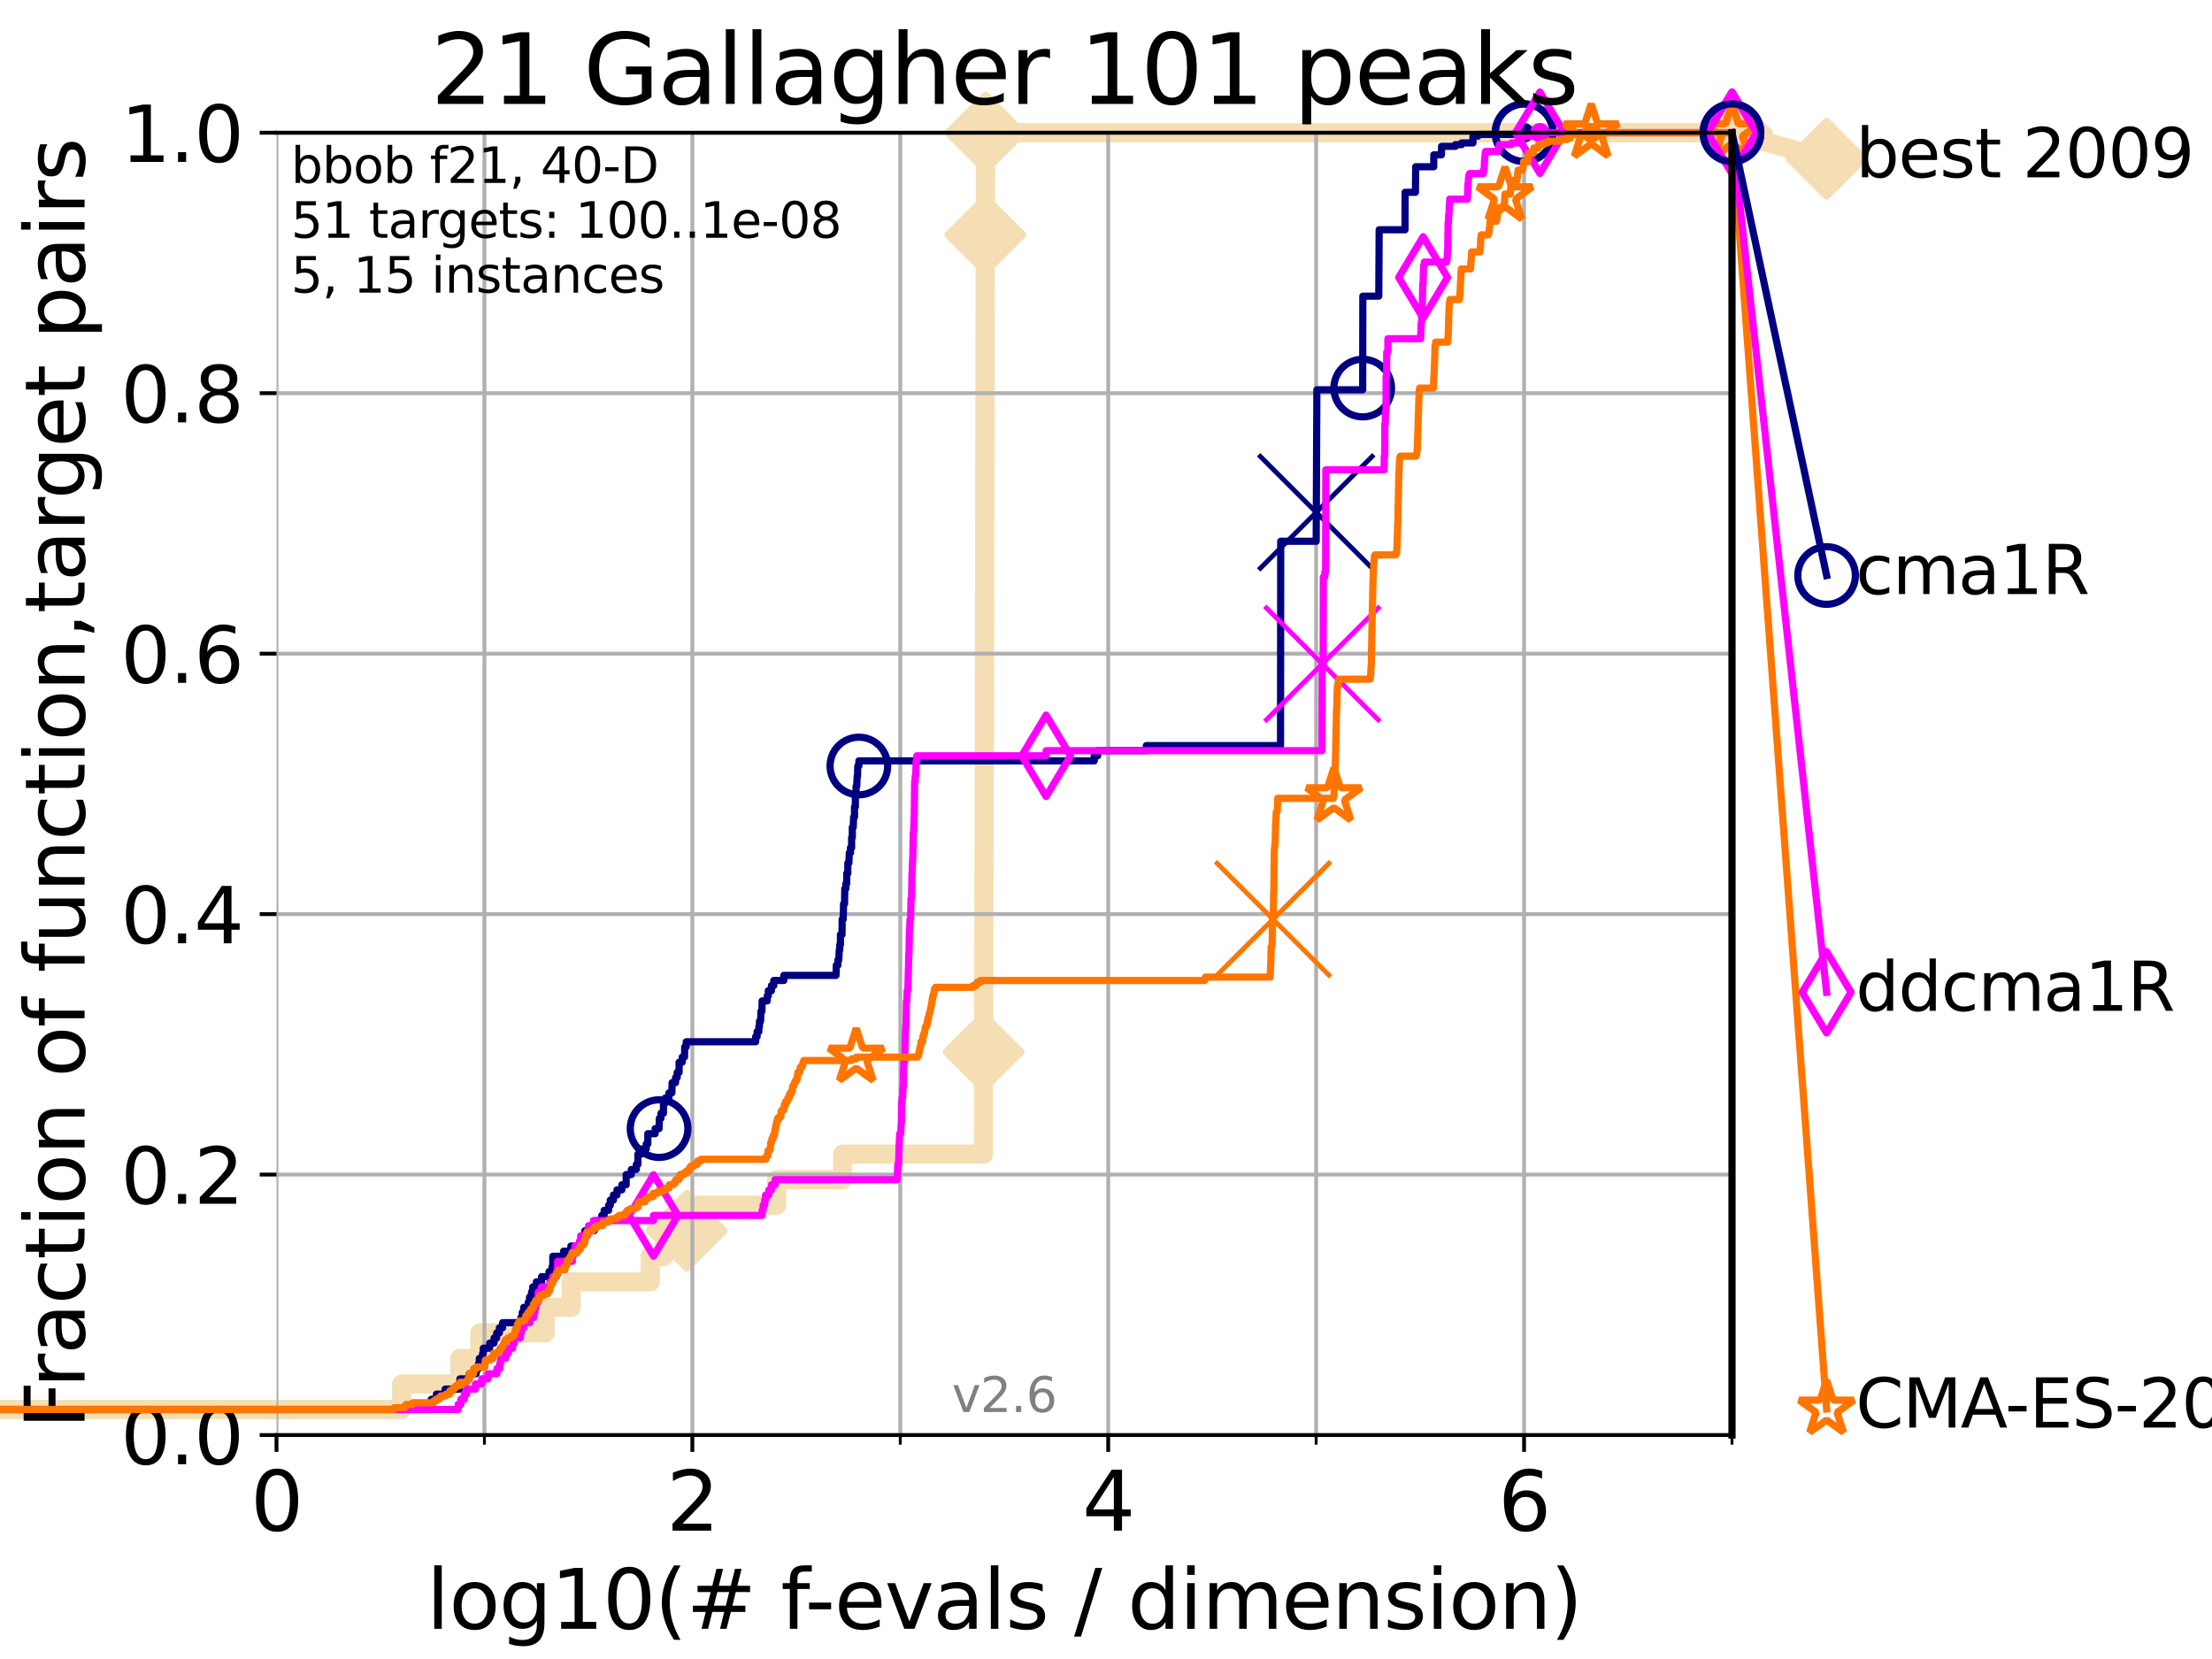 <?xml version="1.0" encoding="utf-8" standalone="no"?>
<!DOCTYPE svg PUBLIC "-//W3C//DTD SVG 1.1//EN"
  "http://www.w3.org/Graphics/SVG/1.1/DTD/svg11.dtd">
<svg xmlns:xlink="http://www.w3.org/1999/xlink" width="460.8pt" height="345.6pt" viewBox="0 0 460.8 345.6" xmlns="http://www.w3.org/2000/svg" version="1.1">
 <defs>
  <style type="text/css">*{stroke-linejoin: round; stroke-linecap: butt}</style>
 </defs>
 <g id="figure_1">
  <g id="patch_1">
   <path d="M 0 345.6 
L 460.8 345.6 
L 460.8 0 
L 0 0 
z
" style="fill: #ffffff"/>
  </g>
  <g id="axes_1">
   <g id="patch_2">
    <path d="M 57.6 298.944 
L 360.806 298.944 
L 360.806 27.648 
L 57.6 27.648 
z
" style="fill: #ffffff"/>
   </g>
   <g id="line2d_1">
    <path d="M -1 293.624 
L 83.678 293.624 
L 83.678 288.305 
L 95.814 288.305 
L 95.814 282.985 
L 99.95 282.985 
L 99.95 277.666 
L 113.574 277.666 
L 113.574 272.346 
L 118.962 272.346 
L 118.962 267.027 
L 135.464 267.027 
L 135.464 261.707 
L 138.362 261.707 
L 138.362 256.388 
L 143.046 256.388 
L 143.046 251.068 
L 161.786 251.068 
L 161.786 245.749 
L 175.553 245.749 
L 175.553 240.429 
L 204.876 240.429 
L 204.876 235.11 
L 204.894 235.11 
L 204.894 229.79 
L 204.898 229.79 
L 204.898 224.471 
L 204.901 224.471 
L 204.901 219.151 
L 204.915 219.151 
L 204.915 213.832 
L 204.922 213.832 
L 204.922 208.512 
L 204.934 208.512 
L 204.934 203.192 
L 204.943 203.192 
L 204.943 197.873 
L 204.954 197.873 
L 204.954 192.553 
L 204.97 192.553 
L 204.97 187.234 
L 204.977 187.234 
L 204.977 181.914 
L 204.988 181.914 
L 204.988 176.595 
L 205.012 176.595 
L 205.012 171.275 
L 205.019 171.275 
L 205.019 165.956 
L 205.028 165.956 
L 205.028 160.636 
L 205.05 160.636 
L 205.05 155.317 
L 205.057 155.317 
L 205.057 149.997 
L 205.067 149.997 
L 205.067 144.678 
L 205.082 144.678 
L 205.082 139.358 
L 205.093 139.358 
L 205.093 134.039 
L 205.105 134.039 
L 205.105 128.719 
L 205.111 128.719 
L 205.111 123.4 
L 205.128 123.4 
L 205.128 118.08 
L 205.135 118.08 
L 205.135 112.76 
L 205.14 112.76 
L 205.14 107.441 
L 205.155 107.441 
L 205.155 102.121 
L 205.161 102.121 
L 205.161 96.802 
L 205.165 96.802 
L 205.165 91.482 
L 205.175 91.482 
L 205.175 86.163 
L 205.185 86.163 
L 205.185 80.843 
L 205.19 80.843 
L 205.19 75.524 
L 205.2 75.524 
L 205.2 70.204 
L 205.209 70.204 
L 205.209 64.885 
L 205.222 64.885 
L 205.222 59.565 
L 205.23 59.565 
L 205.23 54.246 
L 205.238 54.246 
L 205.238 48.926 
L 205.259 48.926 
L 205.259 43.607 
L 205.265 43.607 
L 205.265 38.287 
L 205.27 38.287 
L 205.27 32.968 
L 205.295 32.968 
L 205.295 27.648 
L 360.806 27.648 
" style="fill: none; stroke: #f5deb3; stroke-width: 4; stroke-linecap: square"/>
   </g>
   <g id="line2d_2">
    <defs>
     <path id="mba2f367390" d="M -0 7.778 
L 7.778 0 
L 0 -7.778 
L -7.778 -0 
z
" style="stroke: #f5deb3; stroke-width: 1.5; stroke-linejoin: miter"/>
    </defs>
    <g>
     <use xlink:href="#mba2f367390" x="143.046" y="256.388" style="fill: #f5deb3; stroke: #f5deb3; stroke-width: 1.5; stroke-linejoin: miter"/>
     <use xlink:href="#mba2f367390" x="204.901" y="219.151" style="fill: #f5deb3; stroke: #f5deb3; stroke-width: 1.5; stroke-linejoin: miter"/>
     <use xlink:href="#mba2f367390" x="205.259" y="48.926" style="fill: #f5deb3; stroke: #f5deb3; stroke-width: 1.5; stroke-linejoin: miter"/>
     <use xlink:href="#mba2f367390" x="205.295" y="27.648" style="fill: #f5deb3; stroke: #f5deb3; stroke-width: 1.5; stroke-linejoin: miter"/>
     <use xlink:href="#mba2f367390" x="205.295" y="27.648" style="fill: #f5deb3; stroke: #f5deb3; stroke-width: 1.5; stroke-linejoin: miter"/>
     <use xlink:href="#mba2f367390" x="360.806" y="27.648" style="fill: #f5deb3; stroke: #f5deb3; stroke-width: 1.5; stroke-linejoin: miter"/>
    </g>
   </g>
   <g id="line2d_3">
    <path style="fill: none; stroke: #f5deb3; stroke-width: 4; stroke-linecap: square"/>
    <g/>
   </g>
   <g id="line2d_4">
    <path d="M 360.806 27.648 
L 380.515 33.074 
" style="fill: none; stroke: #f5deb3; stroke-width: 4; stroke-linecap: square"/>
    <g>
     <use xlink:href="#mba2f367390" x="360.806" y="27.648" style="fill: #f5deb3; stroke: #f5deb3; stroke-width: 1.5; stroke-linejoin: miter"/>
     <use xlink:href="#mba2f367390" x="380.515" y="33.074" style="fill: #f5deb3; stroke: #f5deb3; stroke-width: 1.5; stroke-linejoin: miter"/>
    </g>
   </g>
   <g id="matplotlib.axis_1">
    <g id="xtick_1">
     <g id="line2d_5">
      <path d="M 57.6 298.944 
L 57.6 27.648 
" clip-path="url(#pf0d4c29f2a)" style="fill: none; stroke: #b0b0b0; stroke-width: 0.8; stroke-linecap: square"/>
     </g>
     <g id="line2d_6">
      <defs>
       <path id="m6130a3370a" d="M 0 0 
L 0 3.5 
" style="stroke: #000000; stroke-width: 0.8"/>
      </defs>
      <g>
       <use xlink:href="#m6130a3370a" x="57.6" y="298.944" style="stroke: #000000; stroke-width: 0.8"/>
      </g>
     </g>
     <g id="text_1">
      <!-- 0 -->
      <g transform="translate(52.192 318.861)scale(0.17 -0.17)">
       <defs>
        <path id="DejaVuSans-30" d="M 2034 4250 
Q 1547 4250 1301 3770 
Q 1056 3291 1056 2328 
Q 1056 1369 1301 889 
Q 1547 409 2034 409 
Q 2525 409 2770 889 
Q 3016 1369 3016 2328 
Q 3016 3291 2770 3770 
Q 2525 4250 2034 4250 
z
M 2034 4750 
Q 2819 4750 3233 4129 
Q 3647 3509 3647 2328 
Q 3647 1150 3233 529 
Q 2819 -91 2034 -91 
Q 1250 -91 836 529 
Q 422 1150 422 2328 
Q 422 3509 836 4129 
Q 1250 4750 2034 4750 
z
" transform="scale(0.016)"/>
       </defs>
       <use xlink:href="#DejaVuSans-30"/>
      </g>
     </g>
    </g>
    <g id="xtick_2">
     <g id="line2d_7">
      <path d="M 144.23 298.944 
L 144.23 27.648 
" clip-path="url(#pf0d4c29f2a)" style="fill: none; stroke: #b0b0b0; stroke-width: 0.8; stroke-linecap: square"/>
     </g>
     <g id="line2d_8">
      <g>
       <use xlink:href="#m6130a3370a" x="144.23" y="298.944" style="stroke: #000000; stroke-width: 0.8"/>
      </g>
     </g>
     <g id="text_2">
      <!-- 2 -->
      <g transform="translate(138.822 318.861)scale(0.17 -0.17)">
       <defs>
        <path id="DejaVuSans-32" d="M 1228 531 
L 3431 531 
L 3431 0 
L 469 0 
L 469 531 
Q 828 903 1448 1529 
Q 2069 2156 2228 2338 
Q 2531 2678 2651 2914 
Q 2772 3150 2772 3378 
Q 2772 3750 2511 3984 
Q 2250 4219 1831 4219 
Q 1534 4219 1204 4116 
Q 875 4013 500 3803 
L 500 4441 
Q 881 4594 1212 4672 
Q 1544 4750 1819 4750 
Q 2544 4750 2975 4387 
Q 3406 4025 3406 3419 
Q 3406 3131 3298 2873 
Q 3191 2616 2906 2266 
Q 2828 2175 2409 1742 
Q 1991 1309 1228 531 
z
" transform="scale(0.016)"/>
       </defs>
       <use xlink:href="#DejaVuSans-32"/>
      </g>
     </g>
    </g>
    <g id="xtick_3">
     <g id="line2d_9">
      <path d="M 230.861 298.944 
L 230.861 27.648 
" clip-path="url(#pf0d4c29f2a)" style="fill: none; stroke: #b0b0b0; stroke-width: 0.8; stroke-linecap: square"/>
     </g>
     <g id="line2d_10">
      <g>
       <use xlink:href="#m6130a3370a" x="230.861" y="298.944" style="stroke: #000000; stroke-width: 0.8"/>
      </g>
     </g>
     <g id="text_3">
      <!-- 4 -->
      <g transform="translate(225.453 318.861)scale(0.17 -0.17)">
       <defs>
        <path id="DejaVuSans-34" d="M 2419 4116 
L 825 1625 
L 2419 1625 
L 2419 4116 
z
M 2253 4666 
L 3047 4666 
L 3047 1625 
L 3713 1625 
L 3713 1100 
L 3047 1100 
L 3047 0 
L 2419 0 
L 2419 1100 
L 313 1100 
L 313 1709 
L 2253 4666 
z
" transform="scale(0.016)"/>
       </defs>
       <use xlink:href="#DejaVuSans-34"/>
      </g>
     </g>
    </g>
    <g id="xtick_4">
     <g id="line2d_11">
      <path d="M 317.491 298.944 
L 317.491 27.648 
" clip-path="url(#pf0d4c29f2a)" style="fill: none; stroke: #b0b0b0; stroke-width: 0.8; stroke-linecap: square"/>
     </g>
     <g id="line2d_12">
      <g>
       <use xlink:href="#m6130a3370a" x="317.491" y="298.944" style="stroke: #000000; stroke-width: 0.8"/>
      </g>
     </g>
     <g id="text_4">
      <!-- 6 -->
      <g transform="translate(312.083 318.861)scale(0.17 -0.17)">
       <defs>
        <path id="DejaVuSans-36" d="M 2113 2584 
Q 1688 2584 1439 2293 
Q 1191 2003 1191 1497 
Q 1191 994 1439 701 
Q 1688 409 2113 409 
Q 2538 409 2786 701 
Q 3034 994 3034 1497 
Q 3034 2003 2786 2293 
Q 2538 2584 2113 2584 
z
M 3366 4563 
L 3366 3988 
Q 3128 4100 2886 4159 
Q 2644 4219 2406 4219 
Q 1781 4219 1451 3797 
Q 1122 3375 1075 2522 
Q 1259 2794 1537 2939 
Q 1816 3084 2150 3084 
Q 2853 3084 3261 2657 
Q 3669 2231 3669 1497 
Q 3669 778 3244 343 
Q 2819 -91 2113 -91 
Q 1303 -91 875 529 
Q 447 1150 447 2328 
Q 447 3434 972 4092 
Q 1497 4750 2381 4750 
Q 2619 4750 2861 4703 
Q 3103 4656 3366 4563 
z
" transform="scale(0.016)"/>
       </defs>
       <use xlink:href="#DejaVuSans-36"/>
      </g>
     </g>
    </g>
    <g id="xtick_5">
     <g id="line2d_13">
      <path d="M 100.915 298.944 
L 100.915 27.648 
" clip-path="url(#pf0d4c29f2a)" style="fill: none; stroke: #b0b0b0; stroke-width: 0.8; stroke-linecap: square"/>
     </g>
     <g id="line2d_14">
      <defs>
       <path id="m22740fb742" d="M 0 0 
L 0 2 
" style="stroke: #000000; stroke-width: 0.6"/>
      </defs>
      <g>
       <use xlink:href="#m22740fb742" x="100.915" y="298.944" style="stroke: #000000; stroke-width: 0.6"/>
      </g>
     </g>
    </g>
    <g id="xtick_6">
     <g id="line2d_15">
      <path d="M 187.546 298.944 
L 187.546 27.648 
" clip-path="url(#pf0d4c29f2a)" style="fill: none; stroke: #b0b0b0; stroke-width: 0.8; stroke-linecap: square"/>
     </g>
     <g id="line2d_16">
      <g>
       <use xlink:href="#m22740fb742" x="187.546" y="298.944" style="stroke: #000000; stroke-width: 0.6"/>
      </g>
     </g>
    </g>
    <g id="xtick_7">
     <g id="line2d_17">
      <path d="M 274.176 298.944 
L 274.176 27.648 
" clip-path="url(#pf0d4c29f2a)" style="fill: none; stroke: #b0b0b0; stroke-width: 0.8; stroke-linecap: square"/>
     </g>
     <g id="line2d_18">
      <g>
       <use xlink:href="#m22740fb742" x="274.176" y="298.944" style="stroke: #000000; stroke-width: 0.6"/>
      </g>
     </g>
    </g>
    <g id="xtick_8">
     <g id="line2d_19">
      <path d="M 360.806 298.944 
L 360.806 27.648 
" clip-path="url(#pf0d4c29f2a)" style="fill: none; stroke: #b0b0b0; stroke-width: 0.8; stroke-linecap: square"/>
     </g>
     <g id="line2d_20">
      <g>
       <use xlink:href="#m22740fb742" x="360.806" y="298.944" style="stroke: #000000; stroke-width: 0.6"/>
      </g>
     </g>
    </g>
    <g id="text_5">
     <!-- log10(# f-evals / dimension) -->
     <g transform="translate(88.823 339.314)scale(0.17 -0.17)">
      <defs>
       <path id="DejaVuSans-6c" d="M 603 4863 
L 1178 4863 
L 1178 0 
L 603 0 
L 603 4863 
z
" transform="scale(0.016)"/>
       <path id="DejaVuSans-6f" d="M 1959 3097 
Q 1497 3097 1228 2736 
Q 959 2375 959 1747 
Q 959 1119 1226 758 
Q 1494 397 1959 397 
Q 2419 397 2687 759 
Q 2956 1122 2956 1747 
Q 2956 2369 2687 2733 
Q 2419 3097 1959 3097 
z
M 1959 3584 
Q 2709 3584 3137 3096 
Q 3566 2609 3566 1747 
Q 3566 888 3137 398 
Q 2709 -91 1959 -91 
Q 1206 -91 779 398 
Q 353 888 353 1747 
Q 353 2609 779 3096 
Q 1206 3584 1959 3584 
z
" transform="scale(0.016)"/>
       <path id="DejaVuSans-67" d="M 2906 1791 
Q 2906 2416 2648 2759 
Q 2391 3103 1925 3103 
Q 1463 3103 1205 2759 
Q 947 2416 947 1791 
Q 947 1169 1205 825 
Q 1463 481 1925 481 
Q 2391 481 2648 825 
Q 2906 1169 2906 1791 
z
M 3481 434 
Q 3481 -459 3084 -895 
Q 2688 -1331 1869 -1331 
Q 1566 -1331 1297 -1286 
Q 1028 -1241 775 -1147 
L 775 -588 
Q 1028 -725 1275 -790 
Q 1522 -856 1778 -856 
Q 2344 -856 2625 -561 
Q 2906 -266 2906 331 
L 2906 616 
Q 2728 306 2450 153 
Q 2172 0 1784 0 
Q 1141 0 747 490 
Q 353 981 353 1791 
Q 353 2603 747 3093 
Q 1141 3584 1784 3584 
Q 2172 3584 2450 3431 
Q 2728 3278 2906 2969 
L 2906 3500 
L 3481 3500 
L 3481 434 
z
" transform="scale(0.016)"/>
       <path id="DejaVuSans-31" d="M 794 531 
L 1825 531 
L 1825 4091 
L 703 3866 
L 703 4441 
L 1819 4666 
L 2450 4666 
L 2450 531 
L 3481 531 
L 3481 0 
L 794 0 
L 794 531 
z
" transform="scale(0.016)"/>
       <path id="DejaVuSans-28" d="M 1984 4856 
Q 1566 4138 1362 3434 
Q 1159 2731 1159 2009 
Q 1159 1288 1364 580 
Q 1569 -128 1984 -844 
L 1484 -844 
Q 1016 -109 783 600 
Q 550 1309 550 2009 
Q 550 2706 781 3412 
Q 1013 4119 1484 4856 
L 1984 4856 
z
" transform="scale(0.016)"/>
       <path id="DejaVuSans-23" d="M 3272 2816 
L 2363 2816 
L 2100 1772 
L 3016 1772 
L 3272 2816 
z
M 2803 4594 
L 2478 3297 
L 3391 3297 
L 3719 4594 
L 4219 4594 
L 3897 3297 
L 4872 3297 
L 4872 2816 
L 3775 2816 
L 3519 1772 
L 4513 1772 
L 4513 1294 
L 3397 1294 
L 3072 0 
L 2572 0 
L 2894 1294 
L 1978 1294 
L 1656 0 
L 1153 0 
L 1478 1294 
L 494 1294 
L 494 1772 
L 1594 1772 
L 1856 2816 
L 850 2816 
L 850 3297 
L 1978 3297 
L 2297 4594 
L 2803 4594 
z
" transform="scale(0.016)"/>
       <path id="DejaVuSans-20" transform="scale(0.016)"/>
       <path id="DejaVuSans-66" d="M 2375 4863 
L 2375 4384 
L 1825 4384 
Q 1516 4384 1395 4259 
Q 1275 4134 1275 3809 
L 1275 3500 
L 2222 3500 
L 2222 3053 
L 1275 3053 
L 1275 0 
L 697 0 
L 697 3053 
L 147 3053 
L 147 3500 
L 697 3500 
L 697 3744 
Q 697 4328 969 4595 
Q 1241 4863 1831 4863 
L 2375 4863 
z
" transform="scale(0.016)"/>
       <path id="DejaVuSans-2d" d="M 313 2009 
L 1997 2009 
L 1997 1497 
L 313 1497 
L 313 2009 
z
" transform="scale(0.016)"/>
       <path id="DejaVuSans-65" d="M 3597 1894 
L 3597 1613 
L 953 1613 
Q 991 1019 1311 708 
Q 1631 397 2203 397 
Q 2534 397 2845 478 
Q 3156 559 3463 722 
L 3463 178 
Q 3153 47 2828 -22 
Q 2503 -91 2169 -91 
Q 1331 -91 842 396 
Q 353 884 353 1716 
Q 353 2575 817 3079 
Q 1281 3584 2069 3584 
Q 2775 3584 3186 3129 
Q 3597 2675 3597 1894 
z
M 3022 2063 
Q 3016 2534 2758 2815 
Q 2500 3097 2075 3097 
Q 1594 3097 1305 2825 
Q 1016 2553 972 2059 
L 3022 2063 
z
" transform="scale(0.016)"/>
       <path id="DejaVuSans-76" d="M 191 3500 
L 800 3500 
L 1894 563 
L 2988 3500 
L 3597 3500 
L 2284 0 
L 1503 0 
L 191 3500 
z
" transform="scale(0.016)"/>
       <path id="DejaVuSans-61" d="M 2194 1759 
Q 1497 1759 1228 1600 
Q 959 1441 959 1056 
Q 959 750 1161 570 
Q 1363 391 1709 391 
Q 2188 391 2477 730 
Q 2766 1069 2766 1631 
L 2766 1759 
L 2194 1759 
z
M 3341 1997 
L 3341 0 
L 2766 0 
L 2766 531 
Q 2569 213 2275 61 
Q 1981 -91 1556 -91 
Q 1019 -91 701 211 
Q 384 513 384 1019 
Q 384 1609 779 1909 
Q 1175 2209 1959 2209 
L 2766 2209 
L 2766 2266 
Q 2766 2663 2505 2880 
Q 2244 3097 1772 3097 
Q 1472 3097 1187 3025 
Q 903 2953 641 2809 
L 641 3341 
Q 956 3463 1253 3523 
Q 1550 3584 1831 3584 
Q 2591 3584 2966 3190 
Q 3341 2797 3341 1997 
z
" transform="scale(0.016)"/>
       <path id="DejaVuSans-73" d="M 2834 3397 
L 2834 2853 
Q 2591 2978 2328 3040 
Q 2066 3103 1784 3103 
Q 1356 3103 1142 2972 
Q 928 2841 928 2578 
Q 928 2378 1081 2264 
Q 1234 2150 1697 2047 
L 1894 2003 
Q 2506 1872 2764 1633 
Q 3022 1394 3022 966 
Q 3022 478 2636 193 
Q 2250 -91 1575 -91 
Q 1294 -91 989 -36 
Q 684 19 347 128 
L 347 722 
Q 666 556 975 473 
Q 1284 391 1588 391 
Q 1994 391 2212 530 
Q 2431 669 2431 922 
Q 2431 1156 2273 1281 
Q 2116 1406 1581 1522 
L 1381 1569 
Q 847 1681 609 1914 
Q 372 2147 372 2553 
Q 372 3047 722 3315 
Q 1072 3584 1716 3584 
Q 2034 3584 2315 3537 
Q 2597 3491 2834 3397 
z
" transform="scale(0.016)"/>
       <path id="DejaVuSans-2f" d="M 1625 4666 
L 2156 4666 
L 531 -594 
L 0 -594 
L 1625 4666 
z
" transform="scale(0.016)"/>
       <path id="DejaVuSans-64" d="M 2906 2969 
L 2906 4863 
L 3481 4863 
L 3481 0 
L 2906 0 
L 2906 525 
Q 2725 213 2448 61 
Q 2172 -91 1784 -91 
Q 1150 -91 751 415 
Q 353 922 353 1747 
Q 353 2572 751 3078 
Q 1150 3584 1784 3584 
Q 2172 3584 2448 3432 
Q 2725 3281 2906 2969 
z
M 947 1747 
Q 947 1113 1208 752 
Q 1469 391 1925 391 
Q 2381 391 2643 752 
Q 2906 1113 2906 1747 
Q 2906 2381 2643 2742 
Q 2381 3103 1925 3103 
Q 1469 3103 1208 2742 
Q 947 2381 947 1747 
z
" transform="scale(0.016)"/>
       <path id="DejaVuSans-69" d="M 603 3500 
L 1178 3500 
L 1178 0 
L 603 0 
L 603 3500 
z
M 603 4863 
L 1178 4863 
L 1178 4134 
L 603 4134 
L 603 4863 
z
" transform="scale(0.016)"/>
       <path id="DejaVuSans-6d" d="M 3328 2828 
Q 3544 3216 3844 3400 
Q 4144 3584 4550 3584 
Q 5097 3584 5394 3201 
Q 5691 2819 5691 2113 
L 5691 0 
L 5113 0 
L 5113 2094 
Q 5113 2597 4934 2840 
Q 4756 3084 4391 3084 
Q 3944 3084 3684 2787 
Q 3425 2491 3425 1978 
L 3425 0 
L 2847 0 
L 2847 2094 
Q 2847 2600 2669 2842 
Q 2491 3084 2119 3084 
Q 1678 3084 1418 2786 
Q 1159 2488 1159 1978 
L 1159 0 
L 581 0 
L 581 3500 
L 1159 3500 
L 1159 2956 
Q 1356 3278 1631 3431 
Q 1906 3584 2284 3584 
Q 2666 3584 2933 3390 
Q 3200 3197 3328 2828 
z
" transform="scale(0.016)"/>
       <path id="DejaVuSans-6e" d="M 3513 2113 
L 3513 0 
L 2938 0 
L 2938 2094 
Q 2938 2591 2744 2837 
Q 2550 3084 2163 3084 
Q 1697 3084 1428 2787 
Q 1159 2491 1159 1978 
L 1159 0 
L 581 0 
L 581 3500 
L 1159 3500 
L 1159 2956 
Q 1366 3272 1645 3428 
Q 1925 3584 2291 3584 
Q 2894 3584 3203 3211 
Q 3513 2838 3513 2113 
z
" transform="scale(0.016)"/>
       <path id="DejaVuSans-29" d="M 513 4856 
L 1013 4856 
Q 1481 4119 1714 3412 
Q 1947 2706 1947 2009 
Q 1947 1309 1714 600 
Q 1481 -109 1013 -844 
L 513 -844 
Q 928 -128 1133 580 
Q 1338 1288 1338 2009 
Q 1338 2731 1133 3434 
Q 928 4138 513 4856 
z
" transform="scale(0.016)"/>
      </defs>
      <use xlink:href="#DejaVuSans-6c"/>
      <use xlink:href="#DejaVuSans-6f" x="27.783"/>
      <use xlink:href="#DejaVuSans-67" x="88.965"/>
      <use xlink:href="#DejaVuSans-31" x="152.441"/>
      <use xlink:href="#DejaVuSans-30" x="216.064"/>
      <use xlink:href="#DejaVuSans-28" x="279.688"/>
      <use xlink:href="#DejaVuSans-23" x="318.701"/>
      <use xlink:href="#DejaVuSans-20" x="402.49"/>
      <use xlink:href="#DejaVuSans-66" x="434.277"/>
      <use xlink:href="#DejaVuSans-2d" x="463.982"/>
      <use xlink:href="#DejaVuSans-65" x="500.066"/>
      <use xlink:href="#DejaVuSans-76" x="561.59"/>
      <use xlink:href="#DejaVuSans-61" x="620.77"/>
      <use xlink:href="#DejaVuSans-6c" x="682.049"/>
      <use xlink:href="#DejaVuSans-73" x="709.832"/>
      <use xlink:href="#DejaVuSans-20" x="761.932"/>
      <use xlink:href="#DejaVuSans-2f" x="793.719"/>
      <use xlink:href="#DejaVuSans-20" x="827.41"/>
      <use xlink:href="#DejaVuSans-64" x="859.197"/>
      <use xlink:href="#DejaVuSans-69" x="922.674"/>
      <use xlink:href="#DejaVuSans-6d" x="950.457"/>
      <use xlink:href="#DejaVuSans-65" x="1047.869"/>
      <use xlink:href="#DejaVuSans-6e" x="1109.393"/>
      <use xlink:href="#DejaVuSans-73" x="1172.771"/>
      <use xlink:href="#DejaVuSans-69" x="1224.871"/>
      <use xlink:href="#DejaVuSans-6f" x="1252.654"/>
      <use xlink:href="#DejaVuSans-6e" x="1313.836"/>
      <use xlink:href="#DejaVuSans-29" x="1377.215"/>
     </g>
    </g>
   </g>
   <g id="matplotlib.axis_2">
    <g id="ytick_1">
     <g id="line2d_21">
      <path d="M 57.6 298.944 
L 360.806 298.944 
" clip-path="url(#pf0d4c29f2a)" style="fill: none; stroke: #b0b0b0; stroke-width: 0.8; stroke-linecap: square"/>
     </g>
     <g id="line2d_22">
      <defs>
       <path id="m7d30d540ec" d="M 0 0 
L -3.5 0 
" style="stroke: #000000; stroke-width: 0.8"/>
      </defs>
      <g>
       <use xlink:href="#m7d30d540ec" x="57.6" y="298.944" style="stroke: #000000; stroke-width: 0.8"/>
      </g>
     </g>
     <g id="text_6">
      <!-- 0.0 -->
      <g transform="translate(25.155 305.023)scale(0.16 -0.16)">
       <defs>
        <path id="DejaVuSans-2e" d="M 684 794 
L 1344 794 
L 1344 0 
L 684 0 
L 684 794 
z
" transform="scale(0.016)"/>
       </defs>
       <use xlink:href="#DejaVuSans-30"/>
       <use xlink:href="#DejaVuSans-2e" x="63.623"/>
       <use xlink:href="#DejaVuSans-30" x="95.41"/>
      </g>
     </g>
    </g>
    <g id="ytick_2">
     <g id="line2d_23">
      <path d="M 57.6 244.685 
L 360.806 244.685 
" clip-path="url(#pf0d4c29f2a)" style="fill: none; stroke: #b0b0b0; stroke-width: 0.8; stroke-linecap: square"/>
     </g>
     <g id="line2d_24">
      <g>
       <use xlink:href="#m7d30d540ec" x="57.6" y="244.685" style="stroke: #000000; stroke-width: 0.8"/>
      </g>
     </g>
     <g id="text_7">
      <!-- 0.2 -->
      <g transform="translate(25.155 250.764)scale(0.16 -0.16)">
       <use xlink:href="#DejaVuSans-30"/>
       <use xlink:href="#DejaVuSans-2e" x="63.623"/>
       <use xlink:href="#DejaVuSans-32" x="95.41"/>
      </g>
     </g>
    </g>
    <g id="ytick_3">
     <g id="line2d_25">
      <path d="M 57.6 190.426 
L 360.806 190.426 
" clip-path="url(#pf0d4c29f2a)" style="fill: none; stroke: #b0b0b0; stroke-width: 0.8; stroke-linecap: square"/>
     </g>
     <g id="line2d_26">
      <g>
       <use xlink:href="#m7d30d540ec" x="57.6" y="190.426" style="stroke: #000000; stroke-width: 0.8"/>
      </g>
     </g>
     <g id="text_8">
      <!-- 0.4 -->
      <g transform="translate(25.155 196.504)scale(0.16 -0.16)">
       <use xlink:href="#DejaVuSans-30"/>
       <use xlink:href="#DejaVuSans-2e" x="63.623"/>
       <use xlink:href="#DejaVuSans-34" x="95.41"/>
      </g>
     </g>
    </g>
    <g id="ytick_4">
     <g id="line2d_27">
      <path d="M 57.6 136.166 
L 360.806 136.166 
" clip-path="url(#pf0d4c29f2a)" style="fill: none; stroke: #b0b0b0; stroke-width: 0.8; stroke-linecap: square"/>
     </g>
     <g id="line2d_28">
      <g>
       <use xlink:href="#m7d30d540ec" x="57.6" y="136.166" style="stroke: #000000; stroke-width: 0.8"/>
      </g>
     </g>
     <g id="text_9">
      <!-- 0.6 -->
      <g transform="translate(25.155 142.245)scale(0.16 -0.16)">
       <use xlink:href="#DejaVuSans-30"/>
       <use xlink:href="#DejaVuSans-2e" x="63.623"/>
       <use xlink:href="#DejaVuSans-36" x="95.41"/>
      </g>
     </g>
    </g>
    <g id="ytick_5">
     <g id="line2d_29">
      <path d="M 57.6 81.907 
L 360.806 81.907 
" clip-path="url(#pf0d4c29f2a)" style="fill: none; stroke: #b0b0b0; stroke-width: 0.8; stroke-linecap: square"/>
     </g>
     <g id="line2d_30">
      <g>
       <use xlink:href="#m7d30d540ec" x="57.6" y="81.907" style="stroke: #000000; stroke-width: 0.8"/>
      </g>
     </g>
     <g id="text_10">
      <!-- 0.8 -->
      <g transform="translate(25.155 87.986)scale(0.16 -0.16)">
       <defs>
        <path id="DejaVuSans-38" d="M 2034 2216 
Q 1584 2216 1326 1975 
Q 1069 1734 1069 1313 
Q 1069 891 1326 650 
Q 1584 409 2034 409 
Q 2484 409 2743 651 
Q 3003 894 3003 1313 
Q 3003 1734 2745 1975 
Q 2488 2216 2034 2216 
z
M 1403 2484 
Q 997 2584 770 2862 
Q 544 3141 544 3541 
Q 544 4100 942 4425 
Q 1341 4750 2034 4750 
Q 2731 4750 3128 4425 
Q 3525 4100 3525 3541 
Q 3525 3141 3298 2862 
Q 3072 2584 2669 2484 
Q 3125 2378 3379 2068 
Q 3634 1759 3634 1313 
Q 3634 634 3220 271 
Q 2806 -91 2034 -91 
Q 1263 -91 848 271 
Q 434 634 434 1313 
Q 434 1759 690 2068 
Q 947 2378 1403 2484 
z
M 1172 3481 
Q 1172 3119 1398 2916 
Q 1625 2713 2034 2713 
Q 2441 2713 2670 2916 
Q 2900 3119 2900 3481 
Q 2900 3844 2670 4047 
Q 2441 4250 2034 4250 
Q 1625 4250 1398 4047 
Q 1172 3844 1172 3481 
z
" transform="scale(0.016)"/>
       </defs>
       <use xlink:href="#DejaVuSans-30"/>
       <use xlink:href="#DejaVuSans-2e" x="63.623"/>
       <use xlink:href="#DejaVuSans-38" x="95.41"/>
      </g>
     </g>
    </g>
    <g id="ytick_6">
     <g id="line2d_31">
      <path d="M 57.6 27.648 
L 360.806 27.648 
" clip-path="url(#pf0d4c29f2a)" style="fill: none; stroke: #b0b0b0; stroke-width: 0.8; stroke-linecap: square"/>
     </g>
     <g id="line2d_32">
      <g>
       <use xlink:href="#m7d30d540ec" x="57.6" y="27.648" style="stroke: #000000; stroke-width: 0.8"/>
      </g>
     </g>
     <g id="text_11">
      <!-- 1.0 -->
      <g transform="translate(25.155 33.727)scale(0.16 -0.16)">
       <use xlink:href="#DejaVuSans-31"/>
       <use xlink:href="#DejaVuSans-2e" x="63.623"/>
       <use xlink:href="#DejaVuSans-30" x="95.41"/>
      </g>
     </g>
    </g>
    <g id="text_12">
     <!-- Fraction of function,target pairs -->
     <g transform="translate(17.62 297.681)rotate(-90)scale(0.17 -0.17)">
      <defs>
       <path id="DejaVuSans-46" d="M 628 4666 
L 3309 4666 
L 3309 4134 
L 1259 4134 
L 1259 2759 
L 3109 2759 
L 3109 2228 
L 1259 2228 
L 1259 0 
L 628 0 
L 628 4666 
z
" transform="scale(0.016)"/>
       <path id="DejaVuSans-72" d="M 2631 2963 
Q 2534 3019 2420 3045 
Q 2306 3072 2169 3072 
Q 1681 3072 1420 2755 
Q 1159 2438 1159 1844 
L 1159 0 
L 581 0 
L 581 3500 
L 1159 3500 
L 1159 2956 
Q 1341 3275 1631 3429 
Q 1922 3584 2338 3584 
Q 2397 3584 2469 3576 
Q 2541 3569 2628 3553 
L 2631 2963 
z
" transform="scale(0.016)"/>
       <path id="DejaVuSans-63" d="M 3122 3366 
L 3122 2828 
Q 2878 2963 2633 3030 
Q 2388 3097 2138 3097 
Q 1578 3097 1268 2742 
Q 959 2388 959 1747 
Q 959 1106 1268 751 
Q 1578 397 2138 397 
Q 2388 397 2633 464 
Q 2878 531 3122 666 
L 3122 134 
Q 2881 22 2623 -34 
Q 2366 -91 2075 -91 
Q 1284 -91 818 406 
Q 353 903 353 1747 
Q 353 2603 823 3093 
Q 1294 3584 2113 3584 
Q 2378 3584 2631 3529 
Q 2884 3475 3122 3366 
z
" transform="scale(0.016)"/>
       <path id="DejaVuSans-74" d="M 1172 4494 
L 1172 3500 
L 2356 3500 
L 2356 3053 
L 1172 3053 
L 1172 1153 
Q 1172 725 1289 603 
Q 1406 481 1766 481 
L 2356 481 
L 2356 0 
L 1766 0 
Q 1100 0 847 248 
Q 594 497 594 1153 
L 594 3053 
L 172 3053 
L 172 3500 
L 594 3500 
L 594 4494 
L 1172 4494 
z
" transform="scale(0.016)"/>
       <path id="DejaVuSans-75" d="M 544 1381 
L 544 3500 
L 1119 3500 
L 1119 1403 
Q 1119 906 1312 657 
Q 1506 409 1894 409 
Q 2359 409 2629 706 
Q 2900 1003 2900 1516 
L 2900 3500 
L 3475 3500 
L 3475 0 
L 2900 0 
L 2900 538 
Q 2691 219 2414 64 
Q 2138 -91 1772 -91 
Q 1169 -91 856 284 
Q 544 659 544 1381 
z
M 1991 3584 
L 1991 3584 
z
" transform="scale(0.016)"/>
       <path id="DejaVuSans-2c" d="M 750 794 
L 1409 794 
L 1409 256 
L 897 -744 
L 494 -744 
L 750 256 
L 750 794 
z
" transform="scale(0.016)"/>
       <path id="DejaVuSans-70" d="M 1159 525 
L 1159 -1331 
L 581 -1331 
L 581 3500 
L 1159 3500 
L 1159 2969 
Q 1341 3281 1617 3432 
Q 1894 3584 2278 3584 
Q 2916 3584 3314 3078 
Q 3713 2572 3713 1747 
Q 3713 922 3314 415 
Q 2916 -91 2278 -91 
Q 1894 -91 1617 61 
Q 1341 213 1159 525 
z
M 3116 1747 
Q 3116 2381 2855 2742 
Q 2594 3103 2138 3103 
Q 1681 3103 1420 2742 
Q 1159 2381 1159 1747 
Q 1159 1113 1420 752 
Q 1681 391 2138 391 
Q 2594 391 2855 752 
Q 3116 1113 3116 1747 
z
" transform="scale(0.016)"/>
      </defs>
      <use xlink:href="#DejaVuSans-46"/>
      <use xlink:href="#DejaVuSans-72" x="50.27"/>
      <use xlink:href="#DejaVuSans-61" x="91.383"/>
      <use xlink:href="#DejaVuSans-63" x="152.662"/>
      <use xlink:href="#DejaVuSans-74" x="207.643"/>
      <use xlink:href="#DejaVuSans-69" x="246.852"/>
      <use xlink:href="#DejaVuSans-6f" x="274.635"/>
      <use xlink:href="#DejaVuSans-6e" x="335.816"/>
      <use xlink:href="#DejaVuSans-20" x="399.195"/>
      <use xlink:href="#DejaVuSans-6f" x="430.982"/>
      <use xlink:href="#DejaVuSans-66" x="492.164"/>
      <use xlink:href="#DejaVuSans-20" x="527.369"/>
      <use xlink:href="#DejaVuSans-66" x="559.156"/>
      <use xlink:href="#DejaVuSans-75" x="594.361"/>
      <use xlink:href="#DejaVuSans-6e" x="657.74"/>
      <use xlink:href="#DejaVuSans-63" x="721.119"/>
      <use xlink:href="#DejaVuSans-74" x="776.1"/>
      <use xlink:href="#DejaVuSans-69" x="815.309"/>
      <use xlink:href="#DejaVuSans-6f" x="843.092"/>
      <use xlink:href="#DejaVuSans-6e" x="904.273"/>
      <use xlink:href="#DejaVuSans-2c" x="967.652"/>
      <use xlink:href="#DejaVuSans-74" x="999.439"/>
      <use xlink:href="#DejaVuSans-61" x="1038.648"/>
      <use xlink:href="#DejaVuSans-72" x="1099.928"/>
      <use xlink:href="#DejaVuSans-67" x="1139.291"/>
      <use xlink:href="#DejaVuSans-65" x="1202.768"/>
      <use xlink:href="#DejaVuSans-74" x="1264.291"/>
      <use xlink:href="#DejaVuSans-20" x="1303.5"/>
      <use xlink:href="#DejaVuSans-70" x="1335.287"/>
      <use xlink:href="#DejaVuSans-61" x="1398.764"/>
      <use xlink:href="#DejaVuSans-69" x="1460.043"/>
      <use xlink:href="#DejaVuSans-72" x="1487.826"/>
      <use xlink:href="#DejaVuSans-73" x="1528.939"/>
     </g>
    </g>
   </g>
   <g id="line2d_33">
    <defs>
     <path id="me78d786980" d="M 0 1.5 
C 0.398 1.5 0.779 1.342 1.061 1.061 
C 1.342 0.779 1.5 0.398 1.5 0 
C 1.5 -0.398 1.342 -0.779 1.061 -1.061 
C 0.779 -1.342 0.398 -1.5 0 -1.5 
C -0.398 -1.5 -0.779 -1.342 -1.061 -1.061 
C -1.342 -0.779 -1.5 -0.398 -1.5 0 
C -1.5 0.398 -1.342 0.779 -1.061 1.061 
C -0.779 1.342 -0.398 1.5 0 1.5 
z
" style="stroke: #f5deb3"/>
    </defs>
    <g>
     <use xlink:href="#me78d786980" x="205.295" y="27.648" style="fill: #f5deb3; stroke: #f5deb3"/>
     <use xlink:href="#me78d786980" x="205.295" y="27.648" style="fill: #f5deb3; stroke: #f5deb3"/>
    </g>
   </g>
   <g id="line2d_34">
    <defs>
     <path id="m5e0934742f" d="M 0 1.5 
C 0.398 1.5 0.779 1.342 1.061 1.061 
C 1.342 0.779 1.5 0.398 1.5 0 
C 1.5 -0.398 1.342 -0.779 1.061 -1.061 
C 0.779 -1.342 0.398 -1.5 0 -1.5 
C -0.398 -1.5 -0.779 -1.342 -1.061 -1.061 
C -1.342 -0.779 -1.5 -0.398 -1.5 0 
C -1.5 0.398 -1.342 0.779 -1.061 1.061 
C -0.779 1.342 -0.398 1.5 0 1.5 
z
" style="stroke: #000080"/>
    </defs>
    <g>
     <use xlink:href="#m5e0934742f" x="317.508" y="27.648" style="fill: #000080; stroke: #000080"/>
     <use xlink:href="#m5e0934742f" x="317.508" y="27.648" style="fill: #000080; stroke: #000080"/>
    </g>
   </g>
   <g id="line2d_35">
    <path d="M -1 293.624 
L 89.061 293.624 
L 89.061 292.561 
L 89.839 292.561 
L 89.839 291.497 
L 90.91 291.497 
L 90.91 290.433 
L 92.739 290.433 
L 92.739 289.369 
L 95.691 289.369 
L 95.691 288.305 
L 95.814 288.305 
L 95.814 287.241 
L 97.747 287.241 
L 97.747 286.177 
L 99.193 286.177 
L 99.193 285.113 
L 99.701 285.113 
L 99.701 284.049 
L 99.851 284.049 
L 99.851 282.985 
L 100.535 282.985 
L 100.535 281.922 
L 100.679 281.922 
L 100.679 280.858 
L 102.011 280.858 
L 102.011 279.794 
L 102.921 279.794 
L 102.921 278.73 
L 103.462 278.73 
L 103.462 277.666 
L 104.029 277.666 
L 104.029 276.602 
L 104.694 276.602 
L 104.694 275.538 
L 108.511 275.538 
L 108.511 274.474 
L 108.792 274.474 
L 108.792 273.41 
L 109.099 273.41 
L 109.099 272.346 
L 110.048 272.346 
L 110.048 271.282 
L 110.307 271.282 
L 110.307 270.219 
L 110.73 270.219 
L 110.73 269.155 
L 110.98 269.155 
L 110.98 268.091 
L 111.736 268.091 
L 111.736 267.027 
L 112.815 267.027 
L 112.815 265.963 
L 114.373 265.963 
L 114.373 264.899 
L 115.006 264.899 
L 115.006 263.835 
L 115.161 263.835 
L 115.161 261.707 
L 117.404 261.707 
L 117.404 260.643 
L 118.926 260.643 
L 118.926 259.579 
L 120.83 259.579 
L 120.83 258.516 
L 121.377 258.516 
L 121.377 257.452 
L 121.831 257.452 
L 121.831 256.388 
L 123.784 256.388 
L 123.784 255.324 
L 124.279 255.324 
L 124.279 254.26 
L 125.361 254.26 
L 125.361 253.196 
L 125.855 253.196 
L 125.855 252.132 
L 126.781 252.132 
L 126.781 251.068 
L 127.134 251.068 
L 127.134 250.004 
L 127.788 250.004 
L 127.788 248.94 
L 128.528 248.94 
L 128.528 247.877 
L 129.541 247.877 
L 129.541 246.813 
L 130.443 246.813 
L 130.443 244.685 
L 131.518 244.685 
L 131.518 243.621 
L 132.56 243.621 
L 132.56 242.557 
L 132.89 242.557 
L 132.89 240.429 
L 133.557 240.429 
L 133.557 239.365 
L 134.621 239.365 
L 134.621 238.301 
L 134.955 238.301 
L 134.955 236.174 
L 136.478 236.174 
L 136.478 235.11 
L 137.298 235.11 
L 137.352 232.982 
L 137.688 232.982 
L 137.688 231.918 
L 138.207 231.918 
L 138.207 229.79 
L 138.598 229.79 
L 138.598 228.726 
L 139.35 228.726 
L 139.35 227.662 
L 139.968 227.662 
L 140.015 225.534 
L 140.731 225.534 
L 140.731 224.471 
L 141.068 224.471 
L 141.068 223.407 
L 141.47 223.407 
L 141.47 221.279 
L 142.112 221.279 
L 142.112 220.215 
L 142.595 220.215 
L 142.641 218.087 
L 142.951 218.087 
L 142.951 217.023 
L 157.419 217.023 
L 157.419 215.959 
L 157.718 215.959 
L 157.718 214.895 
L 158.089 214.895 
L 158.089 213.832 
L 158.208 213.832 
L 158.208 212.768 
L 158.43 212.768 
L 158.534 210.64 
L 158.728 210.64 
L 158.767 208.512 
L 159.833 208.512 
L 159.833 207.448 
L 160.053 207.448 
L 160.053 206.384 
L 160.705 206.384 
L 160.705 205.32 
L 161.185 205.32 
L 161.185 204.256 
L 163.284 204.256 
L 163.284 203.192 
L 174.153 203.192 
L 174.22 201.065 
L 174.553 201.065 
L 174.553 200.001 
L 174.73 200.001 
L 174.84 197.873 
L 174.942 197.873 
L 174.942 196.809 
L 175.08 196.809 
L 175.08 194.681 
L 175.415 194.681 
L 175.431 191.49 
L 175.657 191.49 
L 175.729 188.298 
L 175.934 188.298 
L 175.985 185.106 
L 176.219 185.106 
L 176.219 184.042 
L 176.387 184.042 
L 176.404 181.914 
L 176.616 181.914 
L 176.616 179.787 
L 176.835 179.787 
L 176.927 177.659 
L 177.167 177.659 
L 177.167 176.595 
L 177.41 176.595 
L 177.41 174.467 
L 177.554 174.467 
L 177.554 172.339 
L 177.741 172.339 
L 177.827 170.211 
L 178.01 170.211 
L 178.01 168.084 
L 178.183 168.084 
L 178.19 165.956 
L 178.327 165.956 
L 178.336 163.828 
L 178.465 163.828 
L 178.566 161.7 
L 178.645 161.7 
L 178.689 159.572 
L 178.92 159.572 
L 178.92 158.508 
L 227.95 158.508 
L 227.95 157.445 
L 228.668 157.445 
L 228.668 156.381 
L 238.809 156.381 
L 238.809 155.317 
L 266.759 155.317 
L 266.797 112.76 
L 274.187 112.76 
L 274.296 88.291 
L 274.302 88.291 
L 274.328 81.198 
L 283.873 81.198 
L 283.905 61.693 
L 287.223 61.693 
L 287.306 47.862 
L 292.688 47.862 
L 292.713 40.06 
L 294.861 40.06 
L 294.915 34.741 
L 298.669 34.741 
L 298.686 32.258 
L 300.275 32.258 
L 300.31 30.485 
L 303.195 30.485 
L 303.195 30.13 
L 304.476 30.13 
L 304.476 29.776 
L 306.845 29.776 
L 306.855 28.357 
L 307.907 28.357 
L 307.907 28.003 
L 317.508 28.003 
L 317.508 27.648 
L 360.806 27.648 
L 360.806 27.648 
" style="fill: none; stroke: #000080; stroke-width: 1.5; stroke-linecap: square"/>
   </g>
   <g id="line2d_36">
    <defs>
     <path id="m1787cd1a35" d="M 0 6 
C 1.591 6 3.117 5.368 4.243 4.243 
C 5.368 3.117 6 1.591 6 0 
C 6 -1.591 5.368 -3.117 4.243 -4.243 
C 3.117 -5.368 1.591 -6 0 -6 
C -1.591 -6 -3.117 -5.368 -4.243 -4.243 
C -5.368 -3.117 -6 -1.591 -6 0 
C -6 1.591 -5.368 3.117 -4.243 4.243 
C -3.117 5.368 -1.591 6 0 6 
z
" style="stroke: #000080; stroke-width: 1.5"/>
    </defs>
    <g>
     <use xlink:href="#m1787cd1a35" x="137.298" y="235.11" style="fill-opacity: 0; stroke: #000080; stroke-width: 1.5"/>
     <use xlink:href="#m1787cd1a35" x="178.92" y="159.572" style="fill-opacity: 0; stroke: #000080; stroke-width: 1.5"/>
     <use xlink:href="#m1787cd1a35" x="283.874" y="80.843" style="fill-opacity: 0; stroke: #000080; stroke-width: 1.5"/>
     <use xlink:href="#m1787cd1a35" x="317.508" y="27.648" style="fill-opacity: 0; stroke: #000080; stroke-width: 1.5"/>
     <use xlink:href="#m1787cd1a35" x="317.508" y="27.648" style="fill-opacity: 0; stroke: #000080; stroke-width: 1.5"/>
     <use xlink:href="#m1787cd1a35" x="360.806" y="27.648" style="fill-opacity: 0; stroke: #000080; stroke-width: 1.5"/>
    </g>
   </g>
   <g id="line2d_37">
    <path style="fill: none; stroke: #000080; stroke-width: 1.5; stroke-linecap: square"/>
    <g/>
   </g>
   <g id="line2d_38">
    <path d="M 274.195 106.732 
" clip-path="url(#pf0d4c29f2a)" style="fill: none; stroke: #000080; stroke-width: 1.5; stroke-linecap: square"/>
    <defs>
     <path id="m9e9abcb1d7" d="M -12 12 
L 12 -12 
M -12 -12 
L 12 12 
" style="stroke: #000080"/>
    </defs>
    <g clip-path="url(#pf0d4c29f2a)">
     <use xlink:href="#m9e9abcb1d7" x="274.195" y="106.732" style="fill: #000080; stroke: #000080"/>
    </g>
   </g>
   <g id="line2d_39">
    <defs>
     <path id="m1c0474f495" d="M 0 1.5 
C 0.398 1.5 0.779 1.342 1.061 1.061 
C 1.342 0.779 1.5 0.398 1.5 0 
C 1.5 -0.398 1.342 -0.779 1.061 -1.061 
C 0.779 -1.342 0.398 -1.5 0 -1.5 
C -0.398 -1.5 -0.779 -1.342 -1.061 -1.061 
C -1.342 -0.779 -1.5 -0.398 -1.5 0 
C -1.5 0.398 -1.342 0.779 -1.061 1.061 
C -0.779 1.342 -0.398 1.5 0 1.5 
z
" style="stroke: #ff00ff"/>
    </defs>
    <g>
     <use xlink:href="#m1c0474f495" x="320.79" y="27.648" style="fill: #ff00ff; stroke: #ff00ff"/>
     <use xlink:href="#m1c0474f495" x="320.79" y="27.648" style="fill: #ff00ff; stroke: #ff00ff"/>
    </g>
   </g>
   <g id="line2d_40">
    <path d="M -1 293.624 
L 95.441 293.624 
L 95.441 292.561 
L 95.999 292.561 
L 95.999 291.497 
L 96.718 291.497 
L 96.718 290.433 
L 97.182 290.433 
L 97.182 289.369 
L 99.037 289.369 
L 99.037 288.305 
L 100.342 288.305 
L 100.342 287.241 
L 101.653 287.241 
L 101.653 286.177 
L 103.503 286.177 
L 103.503 285.113 
L 104.108 285.113 
L 104.108 284.049 
L 104.266 284.049 
L 104.266 282.985 
L 105.337 282.985 
L 105.337 281.922 
L 105.887 281.922 
L 105.887 280.858 
L 106.803 280.858 
L 106.803 279.794 
L 107.144 279.794 
L 107.144 278.73 
L 108.385 278.73 
L 108.385 277.666 
L 108.605 277.666 
L 108.605 276.602 
L 109.099 276.602 
L 109.099 275.538 
L 110.392 275.538 
L 110.392 274.474 
L 111.199 274.474 
L 111.199 273.41 
L 111.442 273.41 
L 111.442 272.346 
L 111.656 272.346 
L 111.656 271.282 
L 112.077 271.282 
L 112.128 269.155 
L 112.79 269.155 
L 112.79 268.091 
L 114.579 268.091 
L 114.579 267.027 
L 115.117 267.027 
L 115.117 265.963 
L 115.939 265.963 
L 115.939 264.899 
L 116.128 264.899 
L 116.191 262.771 
L 119.213 262.771 
L 119.213 261.707 
L 119.407 261.707 
L 119.407 260.643 
L 119.756 260.643 
L 119.756 259.579 
L 120.765 259.579 
L 120.765 258.516 
L 120.96 258.516 
L 120.96 257.452 
L 122.35 257.452 
L 122.35 256.388 
L 122.604 256.388 
L 122.604 255.324 
L 123.63 255.324 
L 123.63 254.26 
L 136.141 254.26 
L 136.141 253.196 
L 158.765 253.196 
L 158.765 252.132 
L 158.966 252.132 
L 158.966 251.068 
L 159.296 251.068 
L 159.296 250.004 
L 159.481 250.004 
L 159.481 248.94 
L 160.177 248.94 
L 160.177 247.877 
L 160.713 247.877 
L 160.713 246.813 
L 161.475 246.813 
L 161.475 245.749 
L 186.91 245.749 
L 187.022 242.557 
L 187.197 242.557 
L 187.304 238.301 
L 187.322 238.301 
L 187.426 236.174 
L 187.643 236.174 
L 187.738 234.046 
L 187.773 234.046 
L 187.82 229.79 
L 187.898 229.79 
L 187.898 228.726 
L 188.041 228.726 
L 188.103 226.598 
L 188.156 226.598 
L 188.248 222.343 
L 188.282 222.343 
L 188.282 221.279 
L 188.452 221.279 
L 188.562 217.023 
L 188.569 217.023 
L 188.657 213.832 
L 188.744 213.832 
L 188.827 208.512 
L 188.922 208.512 
L 188.962 206.384 
L 189.121 206.384 
L 189.222 202.129 
L 189.239 202.129 
L 189.306 198.937 
L 189.36 198.937 
L 189.443 193.617 
L 189.511 193.617 
L 189.57 191.49 
L 189.699 191.49 
L 189.777 187.234 
L 189.891 187.234 
L 189.984 181.914 
L 190.024 181.914 
L 190.118 178.723 
L 190.161 178.723 
L 190.245 173.403 
L 190.321 173.403 
L 190.417 170.211 
L 190.452 170.211 
L 190.544 162.764 
L 190.65 162.764 
L 190.65 161.7 
L 190.775 161.7 
L 190.842 158.508 
L 190.984 158.508 
L 190.984 157.445 
L 217.925 157.445 
L 217.925 156.381 
L 275.397 156.381 
L 275.435 138.294 
L 275.64 138.294 
L 275.675 120.208 
L 275.992 120.208 
L 275.992 119.144 
L 276.152 119.144 
L 276.191 97.866 
L 288.351 97.866 
L 288.366 95.029 
L 288.472 95.029 
L 288.489 88.291 
L 288.595 88.291 
L 288.61 85.808 
L 288.734 85.808 
L 288.752 78.361 
L 288.856 78.361 
L 288.871 73.396 
L 289.11 73.396 
L 289.124 70.559 
L 295.951 70.559 
L 296.042 67.367 
L 296.113 67.367 
L 296.216 64.175 
L 296.286 64.175 
L 296.378 59.211 
L 296.46 59.211 
L 296.549 55.31 
L 296.718 55.31 
L 296.72 54.6 
L 301.355 54.6 
L 301.409 53.891 
L 301.476 53.891 
L 301.539 52.118 
L 301.591 52.118 
L 301.668 46.444 
L 301.726 46.444 
L 301.793 44.67 
L 301.851 44.67 
L 301.928 42.543 
L 301.981 42.543 
L 301.987 41.479 
L 305.683 41.479 
L 305.791 38.287 
L 305.838 38.287 
L 305.945 36.869 
L 305.994 36.869 
L 305.994 36.514 
L 306.15 36.514 
L 306.15 36.159 
L 309 36.159 
L 309.005 35.45 
L 309.163 35.45 
L 309.26 33.322 
L 309.296 33.322 
L 309.389 31.904 
L 309.468 31.904 
L 309.468 31.549 
L 312.146 31.549 
L 312.221 30.84 
L 312.258 30.84 
L 312.324 30.13 
L 314.84 30.13 
L 314.84 29.776 
L 316.949 29.776 
L 317.058 28.357 
L 320.697 28.357 
L 320.79 27.648 
L 360.806 27.648 
L 360.806 27.648 
" style="fill: none; stroke: #ff00ff; stroke-width: 1.5; stroke-linecap: square"/>
   </g>
   <g id="line2d_41">
    <defs>
     <path id="m54a9b3d75b" d="M -0 8.485 
L 5.091 0 
L 0 -8.485 
L -5.091 -0 
z
" style="stroke: #ff00ff; stroke-width: 1.5; stroke-linejoin: miter"/>
    </defs>
    <g>
     <use xlink:href="#m54a9b3d75b" x="136.141" y="253.196" style="fill-opacity: 0; stroke: #ff00ff; stroke-width: 1.5; stroke-linejoin: miter"/>
     <use xlink:href="#m54a9b3d75b" x="217.925" y="157.445" style="fill-opacity: 0; stroke: #ff00ff; stroke-width: 1.5; stroke-linejoin: miter"/>
     <use xlink:href="#m54a9b3d75b" x="296.464" y="57.792" style="fill-opacity: 0; stroke: #ff00ff; stroke-width: 1.5; stroke-linejoin: miter"/>
     <use xlink:href="#m54a9b3d75b" x="320.79" y="27.648" style="fill-opacity: 0; stroke: #ff00ff; stroke-width: 1.5; stroke-linejoin: miter"/>
     <use xlink:href="#m54a9b3d75b" x="360.806" y="27.648" style="fill-opacity: 0; stroke: #ff00ff; stroke-width: 1.5; stroke-linejoin: miter"/>
    </g>
   </g>
   <g id="line2d_42">
    <path style="fill: none; stroke: #ff00ff; stroke-width: 1.5; stroke-linecap: square"/>
    <g/>
   </g>
   <g id="line2d_43">
    <path d="M 275.467 138.294 
" clip-path="url(#pf0d4c29f2a)" style="fill: none; stroke: #ff00ff; stroke-width: 1.5; stroke-linecap: square"/>
    <defs>
     <path id="m5815c70f43" d="M -12 12 
L 12 -12 
M -12 -12 
L 12 12 
" style="stroke: #ff00ff"/>
    </defs>
    <g clip-path="url(#pf0d4c29f2a)">
     <use xlink:href="#m5815c70f43" x="275.467" y="138.294" style="fill: #ff00ff; stroke: #ff00ff"/>
    </g>
   </g>
   <g id="line2d_44">
    <defs>
     <path id="md9e5963461" d="M 0 1.5 
C 0.398 1.5 0.779 1.342 1.061 1.061 
C 1.342 0.779 1.5 0.398 1.5 0 
C 1.5 -0.398 1.342 -0.779 1.061 -1.061 
C 0.779 -1.342 0.398 -1.5 0 -1.5 
C -0.398 -1.5 -0.779 -1.342 -1.061 -1.061 
C -1.342 -0.779 -1.5 -0.398 -1.5 0 
C -1.5 0.398 -1.342 0.779 -1.061 1.061 
C -0.779 1.342 -0.398 1.5 0 1.5 
z
" style="stroke: #ff7500"/>
    </defs>
    <g>
     <use xlink:href="#md9e5963461" x="331.476" y="27.648" style="fill: #ff7500; stroke: #ff7500"/>
     <use xlink:href="#md9e5963461" x="331.476" y="27.648" style="fill: #ff7500; stroke: #ff7500"/>
    </g>
   </g>
   <g id="line2d_45">
    <path d="M -1 293.624 
L 82.084 293.624 
L 82.084 293.27 
L 84.257 293.27 
L 84.257 292.915 
L 84.596 292.915 
L 84.596 292.561 
L 85.998 292.561 
L 85.998 292.206 
L 90.341 292.206 
L 90.341 291.851 
L 90.83 291.851 
L 90.83 291.497 
L 91.462 291.497 
L 91.462 291.142 
L 91.847 291.142 
L 91.847 290.787 
L 92.884 290.787 
L 92.884 290.433 
L 93.66 290.433 
L 93.729 289.723 
L 94.273 289.723 
L 94.273 289.369 
L 94.604 289.369 
L 94.604 289.014 
L 94.995 289.014 
L 94.995 288.66 
L 95.814 288.66 
L 95.876 287.95 
L 97.296 287.95 
L 97.296 287.596 
L 97.467 287.596 
L 97.467 287.241 
L 97.747 287.241 
L 97.747 286.177 
L 98.67 286.177 
L 98.67 285.113 
L 99.244 285.113 
L 99.244 284.759 
L 101.009 284.759 
L 101.102 283.34 
L 102.1 283.34 
L 102.1 282.985 
L 102.708 282.985 
L 102.793 281.922 
L 103.667 281.922 
L 103.667 281.567 
L 104.069 281.567 
L 104.069 281.212 
L 104.188 281.212 
L 104.188 280.858 
L 104.54 280.858 
L 104.54 280.503 
L 104.809 280.503 
L 104.809 280.148 
L 105 280.148 
L 105 279.794 
L 105.15 279.794 
L 105.15 279.439 
L 105.3 279.439 
L 105.3 279.084 
L 105.814 279.084 
L 105.814 278.73 
L 106.456 278.73 
L 106.456 278.375 
L 107.042 278.375 
L 107.042 278.021 
L 107.245 278.021 
L 107.312 277.311 
L 107.379 277.311 
L 107.379 276.957 
L 107.611 276.957 
L 107.611 276.602 
L 107.742 276.602 
L 107.807 275.893 
L 108.002 275.893 
L 108.002 275.538 
L 108.226 275.538 
L 108.226 275.183 
L 109.25 275.183 
L 109.25 274.829 
L 109.49 274.829 
L 109.52 274.12 
L 109.99 274.12 
L 110.019 273.41 
L 110.449 273.41 
L 110.534 272.701 
L 110.925 272.701 
L 110.925 272.346 
L 111.144 272.346 
L 111.144 271.637 
L 111.496 271.637 
L 111.576 270.928 
L 112.283 270.928 
L 112.36 270.219 
L 112.462 270.219 
L 112.462 269.864 
L 113.235 269.864 
L 113.235 269.509 
L 114.095 269.509 
L 114.165 268.8 
L 114.579 268.8 
L 114.67 268.091 
L 114.692 268.091 
L 114.782 267.381 
L 115.139 267.381 
L 115.205 266.672 
L 115.424 266.672 
L 115.424 266.318 
L 115.597 266.318 
L 115.597 265.963 
L 115.747 265.963 
L 115.747 265.608 
L 116.086 265.608 
L 116.086 265.254 
L 116.337 265.254 
L 116.399 264.544 
L 117.695 264.544 
L 117.734 263.835 
L 117.887 263.835 
L 117.887 263.48 
L 118.133 263.48 
L 118.152 262.771 
L 118.302 262.771 
L 118.302 262.417 
L 118.672 262.417 
L 118.672 262.062 
L 118.817 262.062 
L 118.817 261.707 
L 119.07 261.707 
L 119.141 260.998 
L 120.25 260.998 
L 120.25 260.643 
L 120.418 260.643 
L 120.418 260.289 
L 120.863 260.289 
L 120.912 259.579 
L 121.202 259.579 
L 121.202 259.225 
L 121.66 259.225 
L 121.66 258.87 
L 121.815 258.87 
L 121.862 258.161 
L 121.954 258.161 
L 121.954 257.806 
L 122.107 257.806 
L 122.214 256.742 
L 122.884 256.742 
L 122.884 256.388 
L 123.531 256.388 
L 123.531 256.033 
L 123.784 256.033 
L 123.784 255.678 
L 124.374 255.678 
L 124.374 255.324 
L 125.527 255.324 
L 125.616 254.615 
L 126.673 254.615 
L 126.673 254.26 
L 127.134 254.26 
L 127.134 253.905 
L 128.441 253.905 
L 128.441 253.551 
L 128.957 253.551 
L 128.957 253.196 
L 130.067 253.196 
L 130.067 252.841 
L 130.453 252.841 
L 130.453 252.487 
L 130.676 252.487 
L 130.676 252.132 
L 131.332 252.132 
L 131.332 251.778 
L 132.429 251.778 
L 132.429 251.423 
L 132.95 251.423 
L 132.95 250.714 
L 133.112 250.714 
L 133.112 250.359 
L 134.376 250.359 
L 134.479 249.65 
L 135.07 249.65 
L 135.07 249.295 
L 136.047 249.295 
L 136.047 248.586 
L 137.017 248.586 
L 137.017 248.231 
L 138.057 248.231 
L 138.057 247.877 
L 138.661 247.877 
L 138.661 247.522 
L 139.308 247.522 
L 139.405 246.813 
L 140.29 246.813 
L 140.29 246.458 
L 140.669 246.458 
L 140.669 246.103 
L 140.782 246.103 
L 140.782 245.749 
L 141.388 245.749 
L 141.388 245.394 
L 141.654 245.394 
L 141.654 244.685 
L 142.477 244.685 
L 142.477 244.33 
L 142.996 244.33 
L 142.996 243.976 
L 143.555 243.976 
L 143.633 243.266 
L 143.922 243.266 
L 143.922 242.912 
L 144.58 242.912 
L 144.58 242.557 
L 145.246 242.557 
L 145.331 241.848 
L 146.011 241.848 
L 146.011 241.493 
L 159.542 241.493 
L 159.542 241.138 
L 159.677 241.138 
L 159.677 240.784 
L 159.958 240.784 
L 159.978 239.72 
L 160.293 239.72 
L 160.293 239.365 
L 160.481 239.365 
L 160.568 237.947 
L 160.729 237.947 
L 160.787 237.237 
L 161.043 237.237 
L 161.091 236.528 
L 161.331 236.528 
L 161.345 235.819 
L 161.467 235.819 
L 161.469 235.11 
L 161.587 235.11 
L 161.613 234.4 
L 161.712 234.4 
L 161.777 233.691 
L 161.967 233.691 
L 161.967 232.982 
L 162.371 232.982 
L 162.371 232.627 
L 162.668 232.627 
L 162.71 231.563 
L 162.913 231.563 
L 162.913 231.209 
L 163.318 231.209 
L 163.378 230.145 
L 163.67 230.145 
L 163.67 229.435 
L 164.037 229.435 
L 164.126 228.726 
L 164.43 228.726 
L 164.459 228.017 
L 164.619 228.017 
L 164.619 227.662 
L 164.905 227.662 
L 164.905 227.308 
L 165.056 227.308 
L 165.112 226.244 
L 165.36 226.244 
L 165.36 225.889 
L 165.506 225.889 
L 165.506 225.534 
L 165.648 225.534 
L 165.648 225.18 
L 165.913 225.18 
L 165.913 224.825 
L 166.07 224.825 
L 166.077 224.116 
L 166.201 224.116 
L 166.201 223.407 
L 166.538 223.407 
L 166.538 223.052 
L 166.704 223.052 
L 166.704 222.343 
L 167.013 222.343 
L 167.013 221.988 
L 167.222 221.988 
L 167.298 221.279 
L 167.422 221.279 
L 167.422 220.924 
L 177.4 220.924 
L 177.4 220.57 
L 178.375 220.57 
L 178.375 220.215 
L 191.153 220.215 
L 191.153 219.86 
L 191.385 219.86 
L 191.435 219.151 
L 191.518 219.151 
L 191.591 218.442 
L 191.666 218.442 
L 191.666 218.087 
L 191.788 218.087 
L 191.872 217.023 
L 192.211 217.023 
L 192.232 215.959 
L 192.373 215.959 
L 192.472 215.25 
L 192.61 215.25 
L 192.711 214.186 
L 192.823 214.186 
L 192.823 213.832 
L 193.02 213.832 
L 193.02 213.477 
L 193.155 213.477 
L 193.174 212.768 
L 193.31 212.768 
L 193.31 212.058 
L 193.463 212.058 
L 193.504 211.349 
L 193.597 211.349 
L 193.597 210.994 
L 193.716 210.994 
L 193.817 210.285 
L 193.858 210.285 
L 193.956 209.576 
L 194.008 209.576 
L 194.075 208.867 
L 194.163 208.867 
L 194.19 208.157 
L 194.286 208.157 
L 194.314 207.448 
L 194.445 207.448 
L 194.538 206.739 
L 194.604 206.739 
L 194.664 206.03 
L 194.885 206.03 
L 194.885 205.675 
L 202.686 205.675 
L 202.686 205.32 
L 203.299 205.32 
L 203.299 204.966 
L 203.589 204.966 
L 203.589 204.611 
L 204.208 204.611 
L 204.208 204.256 
L 250.961 204.256 
L 250.961 203.902 
L 251.099 203.902 
L 251.099 203.547 
L 264.604 203.547 
L 264.696 201.065 
L 264.722 201.065 
L 264.809 197.164 
L 264.991 197.164 
L 265.099 192.553 
L 265.12 192.553 
L 265.224 190.426 
L 265.246 190.426 
L 265.343 185.461 
L 265.365 185.461 
L 265.47 176.949 
L 265.494 176.949 
L 265.585 175.886 
L 265.622 175.886 
L 265.721 171.63 
L 265.751 171.63 
L 265.852 169.502 
L 265.865 169.502 
L 265.865 169.147 
L 266.052 169.147 
L 266.154 167.374 
L 266.166 167.374 
L 266.169 166.31 
L 277.765 166.31 
L 277.765 165.956 
L 277.88 165.956 
L 277.981 163.119 
L 277.997 163.119 
L 278.087 160.991 
L 278.115 160.991 
L 278.223 157.09 
L 278.228 157.09 
L 278.339 151.416 
L 278.353 151.416 
L 278.443 147.515 
L 278.468 147.515 
L 278.572 143.614 
L 278.58 143.614 
L 278.592 142.904 
L 278.727 142.904 
L 278.783 141.841 
L 278.85 141.841 
L 278.85 141.486 
L 285.411 141.486 
L 285.508 140.777 
L 285.528 140.777 
L 285.627 138.649 
L 285.671 138.649 
L 285.776 132.265 
L 285.784 132.265 
L 285.887 126.591 
L 285.898 126.591 
L 286.005 121.626 
L 286.012 121.626 
L 286.109 118.435 
L 286.13 118.435 
L 286.215 117.016 
L 286.266 117.016 
L 286.305 115.952 
L 286.415 115.952 
L 286.415 115.598 
L 290.75 115.598 
L 290.75 115.243 
L 290.953 115.243 
L 291.06 112.76 
L 291.066 112.76 
L 291.171 108.859 
L 291.198 108.859 
L 291.301 103.54 
L 291.314 103.54 
L 291.407 98.575 
L 291.435 98.575 
L 291.528 96.093 
L 291.558 96.093 
L 291.586 95.383 
L 291.716 95.383 
L 291.716 95.029 
L 294.982 95.029 
L 294.982 94.674 
L 295.122 94.674 
L 295.22 93.61 
L 295.246 93.61 
L 295.35 90.418 
L 295.357 90.418 
L 295.467 86.517 
L 295.472 86.517 
L 295.578 82.971 
L 295.587 82.971 
L 295.671 81.198 
L 295.725 81.198 
L 295.725 80.843 
L 298.598 80.843 
L 298.703 78.361 
L 298.726 78.361 
L 298.832 75.524 
L 298.849 75.524 
L 298.941 71.977 
L 299.017 71.977 
L 299.088 71.268 
L 301.59 71.268 
L 301.696 69.495 
L 301.708 69.495 
L 301.805 65.594 
L 301.819 65.594 
L 301.927 63.112 
L 302.004 63.112 
L 302.053 62.402 
L 304.044 62.402 
L 304.132 60.984 
L 304.16 60.984 
L 304.262 58.501 
L 304.296 58.501 
L 304.374 56.373 
L 304.417 56.373 
L 304.417 56.019 
L 306.34 56.019 
L 306.404 54.6 
L 306.455 54.6 
L 306.543 52.827 
L 306.574 52.827 
L 306.574 52.472 
L 308.315 52.472 
L 308.424 51.054 
L 308.431 51.054 
L 308.446 49.635 
L 308.548 49.635 
L 308.564 48.926 
L 310.015 48.926 
L 310.015 48.571 
L 310.163 48.571 
L 310.253 47.508 
L 310.296 47.508 
L 310.372 46.444 
L 310.432 46.444 
L 310.432 46.089 
L 311.755 46.089 
L 311.809 45.38 
L 311.881 45.38 
L 311.991 43.607 
L 312.078 43.607 
L 312.078 43.252 
L 313.251 43.252 
L 313.285 42.543 
L 313.4 42.543 
L 313.491 40.77 
L 313.52 40.77 
L 313.52 40.415 
L 314.639 40.415 
L 314.736 38.996 
L 314.851 38.996 
L 314.933 37.932 
L 315.016 37.932 
L 315.016 37.578 
L 316.018 37.578 
L 316.117 36.514 
L 316.131 36.514 
L 316.235 35.45 
L 317.159 35.45 
L 317.159 35.095 
L 317.297 35.095 
L 317.393 33.677 
L 318.312 33.677 
L 318.378 32.258 
L 318.458 32.258 
L 318.458 31.904 
L 319.465 31.904 
L 319.503 30.84 
L 320.485 30.84 
L 320.515 30.13 
L 321.587 30.13 
L 321.587 29.776 
L 322.414 29.776 
L 322.414 29.421 
L 325.08 29.421 
L 325.08 29.067 
L 326.474 29.067 
L 326.474 28.712 
L 327.101 28.712 
L 327.18 28.003 
L 331.476 28.003 
L 331.476 27.648 
L 360.806 27.648 
L 360.806 27.648 
" style="fill: none; stroke: #ff7500; stroke-width: 1.5; stroke-linecap: square"/>
   </g>
   <g id="line2d_46">
    <defs>
     <path id="ma152baee2a" d="M 0 -6 
L -1.347 -1.854 
L -5.706 -1.854 
L -2.18 0.708 
L -3.527 4.854 
L -0 2.292 
L 3.527 4.854 
L 2.18 0.708 
L 5.706 -1.854 
L 1.347 -1.854 
z
" style="stroke: #ff7500; stroke-width: 1.5; stroke-linejoin: bevel"/>
    </defs>
    <g>
     <use xlink:href="#ma152baee2a" x="178.375" y="220.215" style="fill-opacity: 0; stroke: #ff7500; stroke-width: 1.5; stroke-linejoin: bevel"/>
     <use xlink:href="#ma152baee2a" x="277.88" y="165.956" style="fill-opacity: 0; stroke: #ff7500; stroke-width: 1.5; stroke-linejoin: bevel"/>
     <use xlink:href="#ma152baee2a" x="313.52" y="40.77" style="fill-opacity: 0; stroke: #ff7500; stroke-width: 1.5; stroke-linejoin: bevel"/>
     <use xlink:href="#ma152baee2a" x="331.476" y="27.648" style="fill-opacity: 0; stroke: #ff7500; stroke-width: 1.5; stroke-linejoin: bevel"/>
     <use xlink:href="#ma152baee2a" x="360.806" y="27.648" style="fill-opacity: 0; stroke: #ff7500; stroke-width: 1.5; stroke-linejoin: bevel"/>
    </g>
   </g>
   <g id="line2d_47">
    <path style="fill: none; stroke: #ff7500; stroke-width: 1.5; stroke-linecap: square"/>
    <g/>
   </g>
   <g id="line2d_48">
    <path d="M 265.193 191.49 
" clip-path="url(#pf0d4c29f2a)" style="fill: none; stroke: #ff7500; stroke-width: 1.5; stroke-linecap: square"/>
    <defs>
     <path id="m98aa9c16e4" d="M -12 12 
L 12 -12 
M -12 -12 
L 12 12 
" style="stroke: #ff7500"/>
    </defs>
    <g clip-path="url(#pf0d4c29f2a)">
     <use xlink:href="#m98aa9c16e4" x="265.193" y="191.49" style="fill: #ff7500; stroke: #ff7500"/>
    </g>
   </g>
   <g id="line2d_49">
    <path d="M 360.806 27.648 
L 380.515 293.518 
" style="fill: none; stroke: #ff7500; stroke-width: 1.5; stroke-linecap: square"/>
    <g>
     <use xlink:href="#ma152baee2a" x="360.806" y="27.648" style="fill-opacity: 0; stroke: #ff7500; stroke-width: 1.5; stroke-linejoin: bevel"/>
     <use xlink:href="#ma152baee2a" x="380.515" y="293.518" style="fill-opacity: 0; stroke: #ff7500; stroke-width: 1.5; stroke-linejoin: bevel"/>
    </g>
   </g>
   <g id="line2d_50">
    <path d="M 360.806 27.648 
L 380.515 206.703 
" style="fill: none; stroke: #ff00ff; stroke-width: 1.5; stroke-linecap: square"/>
    <g>
     <use xlink:href="#m54a9b3d75b" x="360.806" y="27.648" style="fill-opacity: 0; stroke: #ff00ff; stroke-width: 1.5; stroke-linejoin: miter"/>
     <use xlink:href="#m54a9b3d75b" x="380.515" y="206.703" style="fill-opacity: 0; stroke: #ff00ff; stroke-width: 1.5; stroke-linejoin: miter"/>
    </g>
   </g>
   <g id="line2d_51">
    <path d="M 360.806 27.648 
L 380.515 119.889 
" style="fill: none; stroke: #000080; stroke-width: 1.5; stroke-linecap: square"/>
    <g>
     <use xlink:href="#m1787cd1a35" x="360.806" y="27.648" style="fill-opacity: 0; stroke: #000080; stroke-width: 1.5"/>
     <use xlink:href="#m1787cd1a35" x="380.515" y="119.889" style="fill-opacity: 0; stroke: #000080; stroke-width: 1.5"/>
    </g>
   </g>
   <g id="line2d_52">
    <path d="M 360.806 298.944 
L 360.806 27.648 
" style="fill: none; stroke: #000000; stroke-width: 1.5; stroke-linecap: square"/>
   </g>
   <g id="patch_3">
    <path d="M 57.6 298.944 
L 360.806 298.944 
" style="fill: none; stroke: #000000; stroke-width: 0.8; stroke-linejoin: miter; stroke-linecap: square"/>
   </g>
   <g id="patch_4">
    <path d="M 57.6 27.648 
L 360.806 27.648 
" style="fill: none; stroke: #000000; stroke-width: 0.8; stroke-linejoin: miter; stroke-linecap: square"/>
   </g>
   <g id="text_13">
    <!-- CMA-ES-20 -->
    <g transform="translate(386.579 297.381)scale(0.14 -0.14)">
     <defs>
      <path id="DejaVuSans-43" d="M 4122 4306 
L 4122 3641 
Q 3803 3938 3442 4084 
Q 3081 4231 2675 4231 
Q 1875 4231 1450 3742 
Q 1025 3253 1025 2328 
Q 1025 1406 1450 917 
Q 1875 428 2675 428 
Q 3081 428 3442 575 
Q 3803 722 4122 1019 
L 4122 359 
Q 3791 134 3420 21 
Q 3050 -91 2638 -91 
Q 1578 -91 968 557 
Q 359 1206 359 2328 
Q 359 3453 968 4101 
Q 1578 4750 2638 4750 
Q 3056 4750 3426 4639 
Q 3797 4528 4122 4306 
z
" transform="scale(0.016)"/>
      <path id="DejaVuSans-4d" d="M 628 4666 
L 1569 4666 
L 2759 1491 
L 3956 4666 
L 4897 4666 
L 4897 0 
L 4281 0 
L 4281 4097 
L 3078 897 
L 2444 897 
L 1241 4097 
L 1241 0 
L 628 0 
L 628 4666 
z
" transform="scale(0.016)"/>
      <path id="DejaVuSans-41" d="M 2188 4044 
L 1331 1722 
L 3047 1722 
L 2188 4044 
z
M 1831 4666 
L 2547 4666 
L 4325 0 
L 3669 0 
L 3244 1197 
L 1141 1197 
L 716 0 
L 50 0 
L 1831 4666 
z
" transform="scale(0.016)"/>
      <path id="DejaVuSans-45" d="M 628 4666 
L 3578 4666 
L 3578 4134 
L 1259 4134 
L 1259 2753 
L 3481 2753 
L 3481 2222 
L 1259 2222 
L 1259 531 
L 3634 531 
L 3634 0 
L 628 0 
L 628 4666 
z
" transform="scale(0.016)"/>
      <path id="DejaVuSans-53" d="M 3425 4513 
L 3425 3897 
Q 3066 4069 2747 4153 
Q 2428 4238 2131 4238 
Q 1616 4238 1336 4038 
Q 1056 3838 1056 3469 
Q 1056 3159 1242 3001 
Q 1428 2844 1947 2747 
L 2328 2669 
Q 3034 2534 3370 2195 
Q 3706 1856 3706 1288 
Q 3706 609 3251 259 
Q 2797 -91 1919 -91 
Q 1588 -91 1214 -16 
Q 841 59 441 206 
L 441 856 
Q 825 641 1194 531 
Q 1563 422 1919 422 
Q 2459 422 2753 634 
Q 3047 847 3047 1241 
Q 3047 1584 2836 1778 
Q 2625 1972 2144 2069 
L 1759 2144 
Q 1053 2284 737 2584 
Q 422 2884 422 3419 
Q 422 4038 858 4394 
Q 1294 4750 2059 4750 
Q 2388 4750 2728 4690 
Q 3069 4631 3425 4513 
z
" transform="scale(0.016)"/>
     </defs>
     <use xlink:href="#DejaVuSans-43"/>
     <use xlink:href="#DejaVuSans-4d" x="69.824"/>
     <use xlink:href="#DejaVuSans-41" x="156.104"/>
     <use xlink:href="#DejaVuSans-2d" x="222.262"/>
     <use xlink:href="#DejaVuSans-45" x="258.346"/>
     <use xlink:href="#DejaVuSans-53" x="321.529"/>
     <use xlink:href="#DejaVuSans-2d" x="385.006"/>
     <use xlink:href="#DejaVuSans-32" x="421.09"/>
     <use xlink:href="#DejaVuSans-30" x="484.713"/>
    </g>
   </g>
   <g id="text_14">
    <!-- ddcma1R -->
    <g transform="translate(386.579 210.566)scale(0.14 -0.14)">
     <defs>
      <path id="DejaVuSans-52" d="M 2841 2188 
Q 3044 2119 3236 1894 
Q 3428 1669 3622 1275 
L 4263 0 
L 3584 0 
L 2988 1197 
Q 2756 1666 2539 1819 
Q 2322 1972 1947 1972 
L 1259 1972 
L 1259 0 
L 628 0 
L 628 4666 
L 2053 4666 
Q 2853 4666 3247 4331 
Q 3641 3997 3641 3322 
Q 3641 2881 3436 2590 
Q 3231 2300 2841 2188 
z
M 1259 4147 
L 1259 2491 
L 2053 2491 
Q 2509 2491 2742 2702 
Q 2975 2913 2975 3322 
Q 2975 3731 2742 3939 
Q 2509 4147 2053 4147 
L 1259 4147 
z
" transform="scale(0.016)"/>
     </defs>
     <use xlink:href="#DejaVuSans-64"/>
     <use xlink:href="#DejaVuSans-64" x="63.477"/>
     <use xlink:href="#DejaVuSans-63" x="126.953"/>
     <use xlink:href="#DejaVuSans-6d" x="181.934"/>
     <use xlink:href="#DejaVuSans-61" x="279.346"/>
     <use xlink:href="#DejaVuSans-31" x="340.625"/>
     <use xlink:href="#DejaVuSans-52" x="404.248"/>
    </g>
   </g>
   <g id="text_15">
    <!-- cma1R -->
    <g transform="translate(386.579 123.752)scale(0.14 -0.14)">
     <use xlink:href="#DejaVuSans-63"/>
     <use xlink:href="#DejaVuSans-6d" x="54.98"/>
     <use xlink:href="#DejaVuSans-61" x="152.393"/>
     <use xlink:href="#DejaVuSans-31" x="213.672"/>
     <use xlink:href="#DejaVuSans-52" x="277.295"/>
    </g>
   </g>
   <g id="text_16">
    <!-- best 2009 -->
    <g transform="translate(386.579 36.937)scale(0.14 -0.14)">
     <defs>
      <path id="DejaVuSans-62" d="M 3116 1747 
Q 3116 2381 2855 2742 
Q 2594 3103 2138 3103 
Q 1681 3103 1420 2742 
Q 1159 2381 1159 1747 
Q 1159 1113 1420 752 
Q 1681 391 2138 391 
Q 2594 391 2855 752 
Q 3116 1113 3116 1747 
z
M 1159 2969 
Q 1341 3281 1617 3432 
Q 1894 3584 2278 3584 
Q 2916 3584 3314 3078 
Q 3713 2572 3713 1747 
Q 3713 922 3314 415 
Q 2916 -91 2278 -91 
Q 1894 -91 1617 61 
Q 1341 213 1159 525 
L 1159 0 
L 581 0 
L 581 4863 
L 1159 4863 
L 1159 2969 
z
" transform="scale(0.016)"/>
      <path id="DejaVuSans-39" d="M 703 97 
L 703 672 
Q 941 559 1184 500 
Q 1428 441 1663 441 
Q 2288 441 2617 861 
Q 2947 1281 2994 2138 
Q 2813 1869 2534 1725 
Q 2256 1581 1919 1581 
Q 1219 1581 811 2004 
Q 403 2428 403 3163 
Q 403 3881 828 4315 
Q 1253 4750 1959 4750 
Q 2769 4750 3195 4129 
Q 3622 3509 3622 2328 
Q 3622 1225 3098 567 
Q 2575 -91 1691 -91 
Q 1453 -91 1209 -44 
Q 966 3 703 97 
z
M 1959 2075 
Q 2384 2075 2632 2365 
Q 2881 2656 2881 3163 
Q 2881 3666 2632 3958 
Q 2384 4250 1959 4250 
Q 1534 4250 1286 3958 
Q 1038 3666 1038 3163 
Q 1038 2656 1286 2365 
Q 1534 2075 1959 2075 
z
" transform="scale(0.016)"/>
     </defs>
     <use xlink:href="#DejaVuSans-62"/>
     <use xlink:href="#DejaVuSans-65" x="63.477"/>
     <use xlink:href="#DejaVuSans-73" x="125"/>
     <use xlink:href="#DejaVuSans-74" x="177.1"/>
     <use xlink:href="#DejaVuSans-20" x="216.309"/>
     <use xlink:href="#DejaVuSans-32" x="248.096"/>
     <use xlink:href="#DejaVuSans-30" x="311.719"/>
     <use xlink:href="#DejaVuSans-30" x="375.342"/>
     <use xlink:href="#DejaVuSans-39" x="438.965"/>
    </g>
   </g>
   <g id="text_17">
    <!-- bbob f21, 40-D -->
    <g transform="translate(60.632 38.111)scale(0.102 -0.102)">
     <defs>
      <path id="DejaVuSans-44" d="M 1259 4147 
L 1259 519 
L 2022 519 
Q 2988 519 3436 956 
Q 3884 1394 3884 2338 
Q 3884 3275 3436 3711 
Q 2988 4147 2022 4147 
L 1259 4147 
z
M 628 4666 
L 1925 4666 
Q 3281 4666 3915 4102 
Q 4550 3538 4550 2338 
Q 4550 1131 3912 565 
Q 3275 0 1925 0 
L 628 0 
L 628 4666 
z
" transform="scale(0.016)"/>
     </defs>
     <use xlink:href="#DejaVuSans-62"/>
     <use xlink:href="#DejaVuSans-62" x="63.477"/>
     <use xlink:href="#DejaVuSans-6f" x="126.953"/>
     <use xlink:href="#DejaVuSans-62" x="188.135"/>
     <use xlink:href="#DejaVuSans-20" x="251.611"/>
     <use xlink:href="#DejaVuSans-66" x="283.398"/>
     <use xlink:href="#DejaVuSans-32" x="318.604"/>
     <use xlink:href="#DejaVuSans-31" x="382.227"/>
     <use xlink:href="#DejaVuSans-2c" x="445.85"/>
     <use xlink:href="#DejaVuSans-20" x="477.637"/>
     <use xlink:href="#DejaVuSans-34" x="509.424"/>
     <use xlink:href="#DejaVuSans-30" x="573.047"/>
     <use xlink:href="#DejaVuSans-2d" x="636.67"/>
     <use xlink:href="#DejaVuSans-44" x="672.754"/>
    </g>
    <!-- 51 targets: 100..1e-08 -->
    <g transform="translate(60.632 49.533)scale(0.102 -0.102)">
     <defs>
      <path id="DejaVuSans-35" d="M 691 4666 
L 3169 4666 
L 3169 4134 
L 1269 4134 
L 1269 2991 
Q 1406 3038 1543 3061 
Q 1681 3084 1819 3084 
Q 2600 3084 3056 2656 
Q 3513 2228 3513 1497 
Q 3513 744 3044 326 
Q 2575 -91 1722 -91 
Q 1428 -91 1123 -41 
Q 819 9 494 109 
L 494 744 
Q 775 591 1075 516 
Q 1375 441 1709 441 
Q 2250 441 2565 725 
Q 2881 1009 2881 1497 
Q 2881 1984 2565 2268 
Q 2250 2553 1709 2553 
Q 1456 2553 1204 2497 
Q 953 2441 691 2322 
L 691 4666 
z
" transform="scale(0.016)"/>
      <path id="DejaVuSans-3a" d="M 750 794 
L 1409 794 
L 1409 0 
L 750 0 
L 750 794 
z
M 750 3309 
L 1409 3309 
L 1409 2516 
L 750 2516 
L 750 3309 
z
" transform="scale(0.016)"/>
     </defs>
     <use xlink:href="#DejaVuSans-35"/>
     <use xlink:href="#DejaVuSans-31" x="63.623"/>
     <use xlink:href="#DejaVuSans-20" x="127.246"/>
     <use xlink:href="#DejaVuSans-74" x="159.033"/>
     <use xlink:href="#DejaVuSans-61" x="198.242"/>
     <use xlink:href="#DejaVuSans-72" x="259.521"/>
     <use xlink:href="#DejaVuSans-67" x="298.885"/>
     <use xlink:href="#DejaVuSans-65" x="362.361"/>
     <use xlink:href="#DejaVuSans-74" x="423.885"/>
     <use xlink:href="#DejaVuSans-73" x="463.094"/>
     <use xlink:href="#DejaVuSans-3a" x="515.193"/>
     <use xlink:href="#DejaVuSans-20" x="548.885"/>
     <use xlink:href="#DejaVuSans-31" x="580.672"/>
     <use xlink:href="#DejaVuSans-30" x="644.295"/>
     <use xlink:href="#DejaVuSans-30" x="707.918"/>
     <use xlink:href="#DejaVuSans-2e" x="771.541"/>
     <use xlink:href="#DejaVuSans-2e" x="803.328"/>
     <use xlink:href="#DejaVuSans-31" x="835.115"/>
     <use xlink:href="#DejaVuSans-65" x="898.738"/>
     <use xlink:href="#DejaVuSans-2d" x="960.262"/>
     <use xlink:href="#DejaVuSans-30" x="996.346"/>
     <use xlink:href="#DejaVuSans-38" x="1059.969"/>
    </g>
    <!-- 5, 15 instances -->
    <g transform="translate(60.632 60.955)scale(0.102 -0.102)">
     <use xlink:href="#DejaVuSans-35"/>
     <use xlink:href="#DejaVuSans-2c" x="63.623"/>
     <use xlink:href="#DejaVuSans-20" x="95.41"/>
     <use xlink:href="#DejaVuSans-31" x="127.197"/>
     <use xlink:href="#DejaVuSans-35" x="190.82"/>
     <use xlink:href="#DejaVuSans-20" x="254.443"/>
     <use xlink:href="#DejaVuSans-69" x="286.23"/>
     <use xlink:href="#DejaVuSans-6e" x="314.014"/>
     <use xlink:href="#DejaVuSans-73" x="377.393"/>
     <use xlink:href="#DejaVuSans-74" x="429.492"/>
     <use xlink:href="#DejaVuSans-61" x="468.701"/>
     <use xlink:href="#DejaVuSans-6e" x="529.98"/>
     <use xlink:href="#DejaVuSans-63" x="593.359"/>
     <use xlink:href="#DejaVuSans-65" x="648.34"/>
     <use xlink:href="#DejaVuSans-73" x="709.863"/>
    </g>
   </g>
   <g id="text_18">
    <!-- v2.6 -->
    <g style="fill: #808080" transform="translate(198.292 294.151)scale(0.1 -0.1)">
     <use xlink:href="#DejaVuSans-76"/>
     <use xlink:href="#DejaVuSans-32" x="59.18"/>
     <use xlink:href="#DejaVuSans-2e" x="122.803"/>
     <use xlink:href="#DejaVuSans-36" x="154.59"/>
    </g>
   </g>
   <g id="text_19">
    <!-- 21 Gallagher 101 peaks -->
    <g transform="translate(89.716 21.648)scale(0.2 -0.2)">
     <defs>
      <path id="DejaVuSans-47" d="M 3809 666 
L 3809 1919 
L 2778 1919 
L 2778 2438 
L 4434 2438 
L 4434 434 
Q 4069 175 3628 42 
Q 3188 -91 2688 -91 
Q 1594 -91 976 548 
Q 359 1188 359 2328 
Q 359 3472 976 4111 
Q 1594 4750 2688 4750 
Q 3144 4750 3555 4637 
Q 3966 4525 4313 4306 
L 4313 3634 
Q 3963 3931 3569 4081 
Q 3175 4231 2741 4231 
Q 1884 4231 1454 3753 
Q 1025 3275 1025 2328 
Q 1025 1384 1454 906 
Q 1884 428 2741 428 
Q 3075 428 3337 486 
Q 3600 544 3809 666 
z
" transform="scale(0.016)"/>
      <path id="DejaVuSans-68" d="M 3513 2113 
L 3513 0 
L 2938 0 
L 2938 2094 
Q 2938 2591 2744 2837 
Q 2550 3084 2163 3084 
Q 1697 3084 1428 2787 
Q 1159 2491 1159 1978 
L 1159 0 
L 581 0 
L 581 4863 
L 1159 4863 
L 1159 2956 
Q 1366 3272 1645 3428 
Q 1925 3584 2291 3584 
Q 2894 3584 3203 3211 
Q 3513 2838 3513 2113 
z
" transform="scale(0.016)"/>
      <path id="DejaVuSans-6b" d="M 581 4863 
L 1159 4863 
L 1159 1991 
L 2875 3500 
L 3609 3500 
L 1753 1863 
L 3688 0 
L 2938 0 
L 1159 1709 
L 1159 0 
L 581 0 
L 581 4863 
z
" transform="scale(0.016)"/>
     </defs>
     <use xlink:href="#DejaVuSans-32"/>
     <use xlink:href="#DejaVuSans-31" x="63.623"/>
     <use xlink:href="#DejaVuSans-20" x="127.246"/>
     <use xlink:href="#DejaVuSans-47" x="159.033"/>
     <use xlink:href="#DejaVuSans-61" x="236.523"/>
     <use xlink:href="#DejaVuSans-6c" x="297.803"/>
     <use xlink:href="#DejaVuSans-6c" x="325.586"/>
     <use xlink:href="#DejaVuSans-61" x="353.369"/>
     <use xlink:href="#DejaVuSans-67" x="414.648"/>
     <use xlink:href="#DejaVuSans-68" x="478.125"/>
     <use xlink:href="#DejaVuSans-65" x="541.504"/>
     <use xlink:href="#DejaVuSans-72" x="603.027"/>
     <use xlink:href="#DejaVuSans-20" x="644.141"/>
     <use xlink:href="#DejaVuSans-31" x="675.928"/>
     <use xlink:href="#DejaVuSans-30" x="739.551"/>
     <use xlink:href="#DejaVuSans-31" x="803.174"/>
     <use xlink:href="#DejaVuSans-20" x="866.797"/>
     <use xlink:href="#DejaVuSans-70" x="898.584"/>
     <use xlink:href="#DejaVuSans-65" x="962.061"/>
     <use xlink:href="#DejaVuSans-61" x="1023.584"/>
     <use xlink:href="#DejaVuSans-6b" x="1084.863"/>
     <use xlink:href="#DejaVuSans-73" x="1142.773"/>
    </g>
   </g>
  </g>
 </g>
 <defs>
  <clipPath id="pf0d4c29f2a">
   <rect x="57.6" y="27.648" width="303.206" height="271.296"/>
  </clipPath>
 </defs>
</svg>
